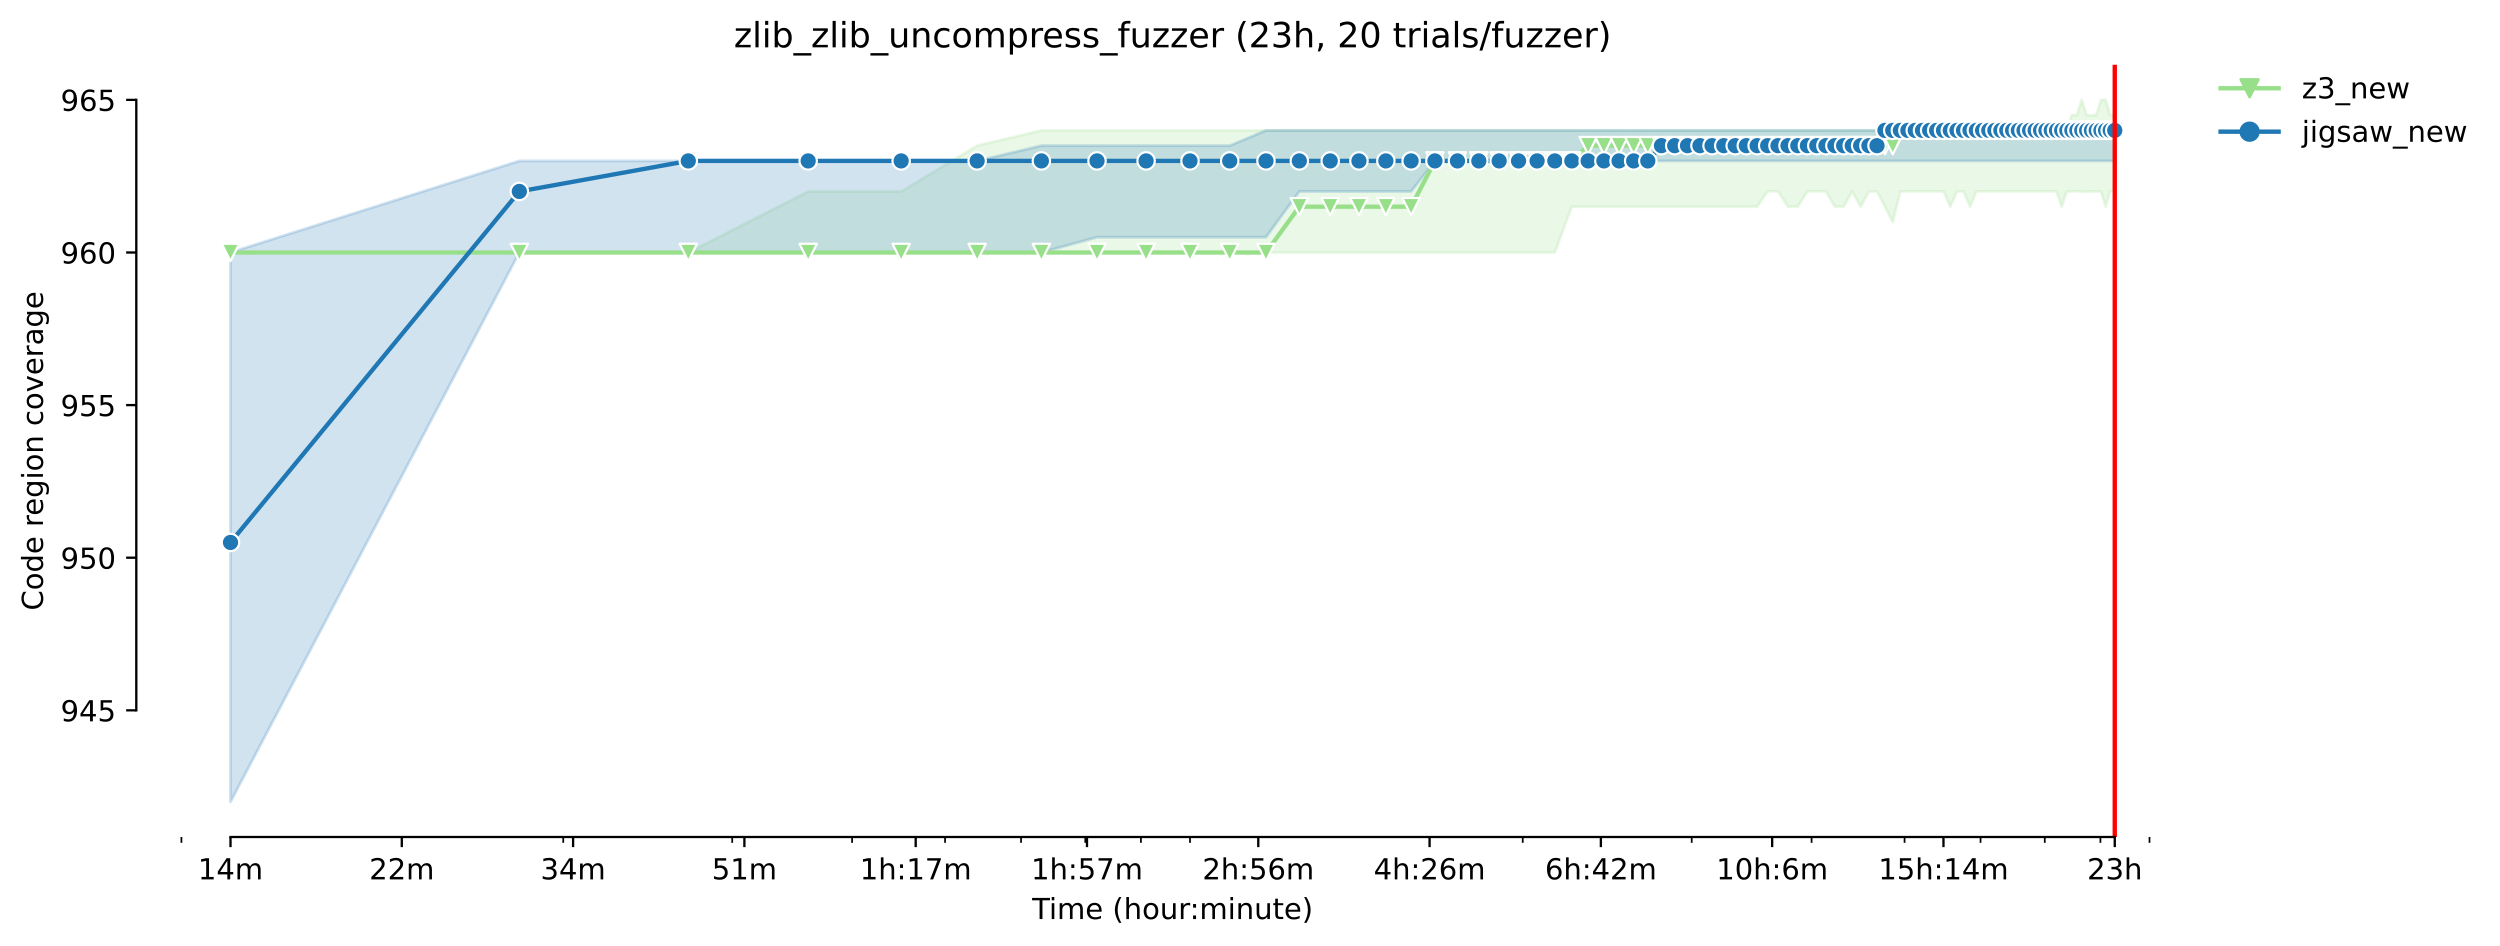<?xml version="1.0" encoding="utf-8" standalone="no"?>
<!DOCTYPE svg PUBLIC "-//W3C//DTD SVG 1.1//EN"
  "http://www.w3.org/Graphics/SVG/1.1/DTD/svg11.dtd">
<!-- Created with matplotlib (https://matplotlib.org/) -->
<svg height="325.986pt" version="1.1" viewBox="0 0 861.495 325.986" width="861.495pt" xmlns="http://www.w3.org/2000/svg" xmlns:xlink="http://www.w3.org/1999/xlink">
 <defs>
  <style type="text/css">*{stroke-linecap:butt;stroke-linejoin:round;}</style>
 </defs>
 <g id="figure_1">
  <g id="patch_1">
   <path d="M 0 325.986 
L 861.495 325.986 
L 861.495 0 
L 0 0 
z
" style="fill:#ffffff;"/>
  </g>
  <g id="axes_1">
   <g id="patch_2">
    <path d="M 46.966 288.43 
L 761.206 288.43 
L 761.206 22.318 
L 46.966 22.318 
z
" style="fill:#ffffff;"/>
   </g>
   <g id="PolyCollection_1">
    <defs>
     <path d="M 79.431 -238.981 
L 79.431 -238.981 
L 178.964 -238.981 
L 237.187 -238.981 
L 278.497 -238.981 
L 310.539 -238.981 
L 336.72 -238.981 
L 358.855 -238.981 
L 378.03 -238.981 
L 394.943 -238.981 
L 410.072 -238.981 
L 423.758 -238.981 
L 436.253 -238.981 
L 447.747 -238.981 
L 458.388 -238.981 
L 468.295 -238.981 
L 477.563 -238.981 
L 486.268 -238.981 
L 494.476 -238.981 
L 502.24 -238.981 
L 509.605 -238.981 
L 516.611 -238.981 
L 523.291 -238.981 
L 529.674 -238.981 
L 535.786 -238.981 
L 541.648 -254.758 
L 547.28 -254.758 
L 552.699 -254.758 
L 557.921 -254.758 
L 562.96 -254.758 
L 567.828 -254.758 
L 572.537 -254.758 
L 577.096 -254.758 
L 581.514 -254.758 
L 585.801 -254.758 
L 589.964 -254.758 
L 594.009 -254.758 
L 597.943 -254.758 
L 601.773 -254.758 
L 605.503 -254.758 
L 609.138 -260.017 
L 612.684 -260.017 
L 616.144 -254.758 
L 619.523 -254.758 
L 622.824 -260.017 
L 626.051 -260.017 
L 629.207 -260.017 
L 632.295 -254.758 
L 635.319 -254.758 
L 638.279 -260.017 
L 641.18 -254.758 
L 644.024 -260.017 
L 646.812 -260.017 
L 649.548 -254.758 
L 652.232 -249.499 
L 654.867 -260.017 
L 657.454 -260.017 
L 659.996 -260.017 
L 662.493 -260.017 
L 664.948 -260.017 
L 667.361 -260.017 
L 669.735 -260.017 
L 672.07 -254.758 
L 674.367 -260.017 
L 676.629 -260.017 
L 678.855 -254.758 
L 681.047 -260.017 
L 683.207 -260.017 
L 685.334 -260.017 
L 687.43 -260.017 
L 689.496 -260.017 
L 691.533 -260.017 
L 693.542 -260.017 
L 695.522 -260.017 
L 697.476 -260.017 
L 699.404 -260.017 
L 701.305 -260.017 
L 703.183 -260.017 
L 705.035 -260.017 
L 706.865 -260.017 
L 708.671 -260.017 
L 710.455 -254.758 
L 712.217 -260.017 
L 713.957 -260.017 
L 715.677 -260.017 
L 717.376 -260.017 
L 719.056 -259.886 
L 720.716 -260.017 
L 722.357 -260.017 
L 723.98 -260.017 
L 725.584 -254.758 
L 727.171 -260.017 
L 728.74 -260.017 
L 728.74 -286.313 
L 728.74 -286.313 
L 727.171 -286.313 
L 725.584 -291.572 
L 723.98 -291.572 
L 722.357 -286.313 
L 720.716 -286.313 
L 719.056 -286.313 
L 717.376 -291.572 
L 715.677 -286.313 
L 713.957 -286.445 
L 712.217 -281.054 
L 710.455 -281.054 
L 708.671 -281.054 
L 706.865 -281.054 
L 705.035 -281.054 
L 703.183 -281.054 
L 701.305 -281.054 
L 699.404 -281.054 
L 697.476 -281.054 
L 695.522 -281.054 
L 693.542 -281.054 
L 691.533 -281.054 
L 689.496 -281.054 
L 687.43 -281.054 
L 685.334 -281.054 
L 683.207 -281.054 
L 681.047 -281.054 
L 678.855 -281.054 
L 676.629 -281.054 
L 674.367 -281.054 
L 672.07 -281.054 
L 669.735 -281.054 
L 667.361 -281.054 
L 664.948 -281.054 
L 662.493 -281.054 
L 659.996 -281.054 
L 657.454 -281.054 
L 654.867 -281.054 
L 652.232 -281.054 
L 649.548 -281.054 
L 646.812 -281.054 
L 644.024 -281.054 
L 641.18 -281.054 
L 638.279 -281.054 
L 635.319 -281.054 
L 632.295 -281.054 
L 629.207 -281.054 
L 626.051 -281.054 
L 622.824 -281.054 
L 619.523 -281.054 
L 616.144 -281.054 
L 612.684 -281.054 
L 609.138 -281.054 
L 605.503 -281.054 
L 601.773 -281.054 
L 597.943 -281.054 
L 594.009 -281.054 
L 589.964 -281.054 
L 585.801 -281.054 
L 581.514 -281.054 
L 577.096 -281.054 
L 572.537 -281.054 
L 567.828 -281.054 
L 562.96 -281.054 
L 557.921 -281.054 
L 552.699 -281.054 
L 547.28 -281.054 
L 541.648 -281.054 
L 535.786 -281.054 
L 529.674 -281.054 
L 523.291 -281.054 
L 516.611 -281.054 
L 509.605 -281.054 
L 502.24 -281.054 
L 494.476 -281.054 
L 486.268 -281.054 
L 477.563 -281.054 
L 468.295 -281.054 
L 458.388 -281.054 
L 447.747 -281.054 
L 436.253 -281.054 
L 423.758 -281.054 
L 410.072 -281.054 
L 394.943 -281.054 
L 378.03 -281.054 
L 358.855 -281.054 
L 336.72 -275.795 
L 310.539 -260.017 
L 278.497 -260.017 
L 237.187 -238.981 
L 178.964 -238.981 
L 79.431 -238.981 
z
" id="m2c3c03be19" style="stroke:#98df8a;stroke-opacity:0.2;"/>
    </defs>
    <g clip-path="url(#p1a627ef9ee)">
     <use style="fill:#98df8a;fill-opacity:0.2;stroke:#98df8a;stroke-opacity:0.2;" x="0" xlink:href="#m2c3c03be19" y="325.986"/>
    </g>
   </g>
   <g id="PolyCollection_2">
    <defs>
     <path d="M 79.431 -238.981 
L 79.431 -49.652 
L 178.964 -238.981 
L 237.187 -238.981 
L 278.497 -238.981 
L 310.539 -238.981 
L 336.72 -238.981 
L 358.855 -238.981 
L 378.03 -244.24 
L 394.943 -244.24 
L 410.072 -244.24 
L 423.758 -244.24 
L 436.253 -244.24 
L 447.747 -260.017 
L 458.388 -260.017 
L 468.295 -260.017 
L 477.563 -260.017 
L 486.268 -260.017 
L 494.476 -270.536 
L 502.24 -270.536 
L 509.605 -270.536 
L 516.611 -270.536 
L 523.291 -270.536 
L 529.674 -270.536 
L 535.786 -270.536 
L 541.648 -270.536 
L 547.28 -270.536 
L 552.699 -270.536 
L 557.921 -270.536 
L 562.96 -270.536 
L 567.828 -270.536 
L 572.537 -270.536 
L 577.096 -270.536 
L 581.514 -270.536 
L 585.801 -270.536 
L 589.964 -270.536 
L 594.009 -270.536 
L 597.943 -270.536 
L 601.773 -270.536 
L 605.503 -270.536 
L 609.138 -270.536 
L 612.684 -270.536 
L 616.144 -270.536 
L 619.523 -270.536 
L 622.824 -270.536 
L 626.051 -270.536 
L 629.207 -270.536 
L 632.295 -270.536 
L 635.319 -270.536 
L 638.279 -270.536 
L 641.18 -270.536 
L 644.024 -270.536 
L 646.812 -270.536 
L 649.548 -270.536 
L 652.232 -270.536 
L 654.867 -270.536 
L 657.454 -270.536 
L 659.996 -270.536 
L 662.493 -270.536 
L 664.948 -270.536 
L 667.361 -270.536 
L 669.735 -270.536 
L 672.07 -270.536 
L 674.367 -270.536 
L 676.629 -270.536 
L 678.855 -270.536 
L 681.047 -270.536 
L 683.207 -270.536 
L 685.334 -270.536 
L 687.43 -270.536 
L 689.496 -270.536 
L 691.533 -270.536 
L 693.542 -270.536 
L 695.522 -270.536 
L 697.476 -270.536 
L 699.404 -270.536 
L 701.305 -270.536 
L 703.183 -270.536 
L 705.035 -270.536 
L 706.865 -270.536 
L 708.671 -270.536 
L 710.455 -270.536 
L 712.217 -270.536 
L 713.957 -270.536 
L 715.677 -270.536 
L 717.376 -270.536 
L 719.056 -270.536 
L 720.716 -270.536 
L 722.357 -270.536 
L 723.98 -270.536 
L 725.584 -270.536 
L 727.171 -270.536 
L 728.74 -270.536 
L 728.74 -281.054 
L 728.74 -281.054 
L 727.171 -281.054 
L 725.584 -281.054 
L 723.98 -281.054 
L 722.357 -281.054 
L 720.716 -281.054 
L 719.056 -281.054 
L 717.376 -281.054 
L 715.677 -281.054 
L 713.957 -281.054 
L 712.217 -281.054 
L 710.455 -281.054 
L 708.671 -281.054 
L 706.865 -281.054 
L 705.035 -281.054 
L 703.183 -281.054 
L 701.305 -281.054 
L 699.404 -281.054 
L 697.476 -281.054 
L 695.522 -281.054 
L 693.542 -281.054 
L 691.533 -281.054 
L 689.496 -281.054 
L 687.43 -281.054 
L 685.334 -281.054 
L 683.207 -281.054 
L 681.047 -281.054 
L 678.855 -281.054 
L 676.629 -281.054 
L 674.367 -281.054 
L 672.07 -281.054 
L 669.735 -281.054 
L 667.361 -281.054 
L 664.948 -281.054 
L 662.493 -281.054 
L 659.996 -281.054 
L 657.454 -281.054 
L 654.867 -281.054 
L 652.232 -281.054 
L 649.548 -281.054 
L 646.812 -281.054 
L 644.024 -281.054 
L 641.18 -281.054 
L 638.279 -281.054 
L 635.319 -281.054 
L 632.295 -281.054 
L 629.207 -281.054 
L 626.051 -281.054 
L 622.824 -281.054 
L 619.523 -281.054 
L 616.144 -281.054 
L 612.684 -281.054 
L 609.138 -281.054 
L 605.503 -281.054 
L 601.773 -281.054 
L 597.943 -281.054 
L 594.009 -281.054 
L 589.964 -281.054 
L 585.801 -281.054 
L 581.514 -281.054 
L 577.096 -281.054 
L 572.537 -281.054 
L 567.828 -281.054 
L 562.96 -281.054 
L 557.921 -281.054 
L 552.699 -281.054 
L 547.28 -281.054 
L 541.648 -281.054 
L 535.786 -281.054 
L 529.674 -281.054 
L 523.291 -281.054 
L 516.611 -281.054 
L 509.605 -281.054 
L 502.24 -281.054 
L 494.476 -281.054 
L 486.268 -281.054 
L 477.563 -281.054 
L 468.295 -281.054 
L 458.388 -281.054 
L 447.747 -281.054 
L 436.253 -281.054 
L 423.758 -275.795 
L 410.072 -275.795 
L 394.943 -275.795 
L 378.03 -275.795 
L 358.855 -275.795 
L 336.72 -270.536 
L 310.539 -270.536 
L 278.497 -270.536 
L 237.187 -270.536 
L 178.964 -270.536 
L 79.431 -238.981 
z
" id="m1eccc614f7" style="stroke:#1f77b4;stroke-opacity:0.2;"/>
    </defs>
    <g clip-path="url(#p1a627ef9ee)">
     <use style="fill:#1f77b4;fill-opacity:0.2;stroke:#1f77b4;stroke-opacity:0.2;" x="0" xlink:href="#m1eccc614f7" y="325.986"/>
    </g>
   </g>
   <g id="matplotlib.axis_1">
    <g id="xtick_1">
     <g id="line2d_1">
      <defs>
       <path d="M 0 0 
L 0 3.5 
" id="m6168ddad19" style="stroke:#000000;stroke-width:0.8;"/>
      </defs>
      <g>
       <use style="stroke:#000000;stroke-width:0.8;" x="79.431" xlink:href="#m6168ddad19" y="288.43"/>
      </g>
     </g>
     <g id="text_1">
      <!-- 14m -->
      <g transform="translate(68.198 303.029)scale(0.1 -0.1)">
       <defs>
        <path d="M 12.406 8.297 
L 28.516 8.297 
L 28.516 63.922 
L 10.984 60.406 
L 10.984 69.391 
L 28.422 72.906 
L 38.281 72.906 
L 38.281 8.297 
L 54.391 8.297 
L 54.391 0 
L 12.406 0 
z
" id="DejaVuSans-49"/>
        <path d="M 37.797 64.312 
L 12.891 25.391 
L 37.797 25.391 
z
M 35.203 72.906 
L 47.609 72.906 
L 47.609 25.391 
L 58.016 25.391 
L 58.016 17.188 
L 47.609 17.188 
L 47.609 0 
L 37.797 0 
L 37.797 17.188 
L 4.891 17.188 
L 4.891 26.703 
z
" id="DejaVuSans-52"/>
        <path d="M 52 44.188 
Q 55.375 50.25 60.062 53.125 
Q 64.75 56 71.094 56 
Q 79.641 56 84.281 50.016 
Q 88.922 44.047 88.922 33.016 
L 88.922 0 
L 79.891 0 
L 79.891 32.719 
Q 79.891 40.578 77.094 44.375 
Q 74.312 48.188 68.609 48.188 
Q 61.625 48.188 57.562 43.547 
Q 53.516 38.922 53.516 30.906 
L 53.516 0 
L 44.484 0 
L 44.484 32.719 
Q 44.484 40.625 41.703 44.406 
Q 38.922 48.188 33.109 48.188 
Q 26.219 48.188 22.156 43.531 
Q 18.109 38.875 18.109 30.906 
L 18.109 0 
L 9.078 0 
L 9.078 54.688 
L 18.109 54.688 
L 18.109 46.188 
Q 21.188 51.219 25.484 53.609 
Q 29.781 56 35.688 56 
Q 41.656 56 45.828 52.969 
Q 50 49.953 52 44.188 
z
" id="DejaVuSans-109"/>
       </defs>
       <use xlink:href="#DejaVuSans-49"/>
       <use x="63.623" xlink:href="#DejaVuSans-52"/>
       <use x="127.246" xlink:href="#DejaVuSans-109"/>
      </g>
     </g>
    </g>
    <g id="xtick_2">
     <g id="line2d_2">
      <g>
       <use style="stroke:#000000;stroke-width:0.8;" x="138.459" xlink:href="#m6168ddad19" y="288.43"/>
      </g>
     </g>
     <g id="text_2">
      <!-- 22m -->
      <g transform="translate(127.227 303.029)scale(0.1 -0.1)">
       <defs>
        <path d="M 19.188 8.297 
L 53.609 8.297 
L 53.609 0 
L 7.328 0 
L 7.328 8.297 
Q 12.938 14.109 22.625 23.891 
Q 32.328 33.688 34.812 36.531 
Q 39.547 41.844 41.422 45.531 
Q 43.312 49.219 43.312 52.781 
Q 43.312 58.594 39.234 62.25 
Q 35.156 65.922 28.609 65.922 
Q 23.969 65.922 18.812 64.312 
Q 13.672 62.703 7.812 59.422 
L 7.812 69.391 
Q 13.766 71.781 18.938 73 
Q 24.125 74.219 28.422 74.219 
Q 39.75 74.219 46.484 68.547 
Q 53.219 62.891 53.219 53.422 
Q 53.219 48.922 51.531 44.891 
Q 49.859 40.875 45.406 35.406 
Q 44.188 33.984 37.641 27.219 
Q 31.109 20.453 19.188 8.297 
z
" id="DejaVuSans-50"/>
       </defs>
       <use xlink:href="#DejaVuSans-50"/>
       <use x="63.623" xlink:href="#DejaVuSans-50"/>
       <use x="127.246" xlink:href="#DejaVuSans-109"/>
      </g>
     </g>
    </g>
    <g id="xtick_3">
     <g id="line2d_3">
      <g>
       <use style="stroke:#000000;stroke-width:0.8;" x="197.488" xlink:href="#m6168ddad19" y="288.43"/>
      </g>
     </g>
     <g id="text_3">
      <!-- 34m -->
      <g transform="translate(186.255 303.029)scale(0.1 -0.1)">
       <defs>
        <path d="M 40.578 39.312 
Q 47.656 37.797 51.625 33 
Q 55.609 28.219 55.609 21.188 
Q 55.609 10.406 48.188 4.484 
Q 40.766 -1.422 27.094 -1.422 
Q 22.516 -1.422 17.656 -0.516 
Q 12.797 0.391 7.625 2.203 
L 7.625 11.719 
Q 11.719 9.328 16.594 8.109 
Q 21.484 6.891 26.812 6.891 
Q 36.078 6.891 40.938 10.547 
Q 45.797 14.203 45.797 21.188 
Q 45.797 27.641 41.281 31.266 
Q 36.766 34.906 28.719 34.906 
L 20.219 34.906 
L 20.219 43.016 
L 29.109 43.016 
Q 36.375 43.016 40.234 45.922 
Q 44.094 48.828 44.094 54.297 
Q 44.094 59.906 40.109 62.906 
Q 36.141 65.922 28.719 65.922 
Q 24.656 65.922 20.016 65.031 
Q 15.375 64.156 9.812 62.312 
L 9.812 71.094 
Q 15.438 72.656 20.344 73.438 
Q 25.25 74.219 29.594 74.219 
Q 40.828 74.219 47.359 69.109 
Q 53.906 64.016 53.906 55.328 
Q 53.906 49.266 50.438 45.094 
Q 46.969 40.922 40.578 39.312 
z
" id="DejaVuSans-51"/>
       </defs>
       <use xlink:href="#DejaVuSans-51"/>
       <use x="63.623" xlink:href="#DejaVuSans-52"/>
       <use x="127.246" xlink:href="#DejaVuSans-109"/>
      </g>
     </g>
    </g>
    <g id="xtick_4">
     <g id="line2d_4">
      <g>
       <use style="stroke:#000000;stroke-width:0.8;" x="256.516" xlink:href="#m6168ddad19" y="288.43"/>
      </g>
     </g>
     <g id="text_4">
      <!-- 51m -->
      <g transform="translate(245.283 303.029)scale(0.1 -0.1)">
       <defs>
        <path d="M 10.797 72.906 
L 49.516 72.906 
L 49.516 64.594 
L 19.828 64.594 
L 19.828 46.734 
Q 21.969 47.469 24.109 47.828 
Q 26.266 48.188 28.422 48.188 
Q 40.625 48.188 47.75 41.5 
Q 54.891 34.812 54.891 23.391 
Q 54.891 11.625 47.562 5.094 
Q 40.234 -1.422 26.906 -1.422 
Q 22.312 -1.422 17.547 -0.641 
Q 12.797 0.141 7.719 1.703 
L 7.719 11.625 
Q 12.109 9.234 16.797 8.062 
Q 21.484 6.891 26.703 6.891 
Q 35.156 6.891 40.078 11.328 
Q 45.016 15.766 45.016 23.391 
Q 45.016 31 40.078 35.438 
Q 35.156 39.891 26.703 39.891 
Q 22.75 39.891 18.812 39.016 
Q 14.891 38.141 10.797 36.281 
z
" id="DejaVuSans-53"/>
       </defs>
       <use xlink:href="#DejaVuSans-53"/>
       <use x="63.623" xlink:href="#DejaVuSans-49"/>
       <use x="127.246" xlink:href="#DejaVuSans-109"/>
      </g>
     </g>
    </g>
    <g id="xtick_5">
     <g id="line2d_5">
      <g>
       <use style="stroke:#000000;stroke-width:0.8;" x="315.544" xlink:href="#m6168ddad19" y="288.43"/>
      </g>
     </g>
     <g id="text_5">
      <!-- 1h:17m -->
      <g transform="translate(296.277 303.029)scale(0.1 -0.1)">
       <defs>
        <path d="M 54.891 33.016 
L 54.891 0 
L 45.906 0 
L 45.906 32.719 
Q 45.906 40.484 42.875 44.328 
Q 39.844 48.188 33.797 48.188 
Q 26.516 48.188 22.312 43.547 
Q 18.109 38.922 18.109 30.906 
L 18.109 0 
L 9.078 0 
L 9.078 75.984 
L 18.109 75.984 
L 18.109 46.188 
Q 21.344 51.125 25.703 53.562 
Q 30.078 56 35.797 56 
Q 45.219 56 50.047 50.172 
Q 54.891 44.344 54.891 33.016 
z
" id="DejaVuSans-104"/>
        <path d="M 11.719 12.406 
L 22.016 12.406 
L 22.016 0 
L 11.719 0 
z
M 11.719 51.703 
L 22.016 51.703 
L 22.016 39.312 
L 11.719 39.312 
z
" id="DejaVuSans-58"/>
        <path d="M 8.203 72.906 
L 55.078 72.906 
L 55.078 68.703 
L 28.609 0 
L 18.312 0 
L 43.219 64.594 
L 8.203 64.594 
z
" id="DejaVuSans-55"/>
       </defs>
       <use xlink:href="#DejaVuSans-49"/>
       <use x="63.623" xlink:href="#DejaVuSans-104"/>
       <use x="127.002" xlink:href="#DejaVuSans-58"/>
       <use x="160.693" xlink:href="#DejaVuSans-49"/>
       <use x="224.316" xlink:href="#DejaVuSans-55"/>
       <use x="287.939" xlink:href="#DejaVuSans-109"/>
      </g>
     </g>
    </g>
    <g id="xtick_6">
     <g id="line2d_6">
      <g>
       <use style="stroke:#000000;stroke-width:0.8;" x="374.572" xlink:href="#m6168ddad19" y="288.43"/>
      </g>
     </g>
     <g id="text_6">
      <!-- 1h:57m -->
      <g transform="translate(355.305 303.029)scale(0.1 -0.1)">
       <use xlink:href="#DejaVuSans-49"/>
       <use x="63.623" xlink:href="#DejaVuSans-104"/>
       <use x="127.002" xlink:href="#DejaVuSans-58"/>
       <use x="160.693" xlink:href="#DejaVuSans-53"/>
       <use x="224.316" xlink:href="#DejaVuSans-55"/>
       <use x="287.939" xlink:href="#DejaVuSans-109"/>
      </g>
     </g>
    </g>
    <g id="xtick_7">
     <g id="line2d_7">
      <g>
       <use style="stroke:#000000;stroke-width:0.8;" x="433.601" xlink:href="#m6168ddad19" y="288.43"/>
      </g>
     </g>
     <g id="text_7">
      <!-- 2h:56m -->
      <g transform="translate(414.333 303.029)scale(0.1 -0.1)">
       <defs>
        <path d="M 33.016 40.375 
Q 26.375 40.375 22.484 35.828 
Q 18.609 31.297 18.609 23.391 
Q 18.609 15.531 22.484 10.953 
Q 26.375 6.391 33.016 6.391 
Q 39.656 6.391 43.531 10.953 
Q 47.406 15.531 47.406 23.391 
Q 47.406 31.297 43.531 35.828 
Q 39.656 40.375 33.016 40.375 
z
M 52.594 71.297 
L 52.594 62.312 
Q 48.875 64.062 45.094 64.984 
Q 41.312 65.922 37.594 65.922 
Q 27.828 65.922 22.672 59.328 
Q 17.531 52.734 16.797 39.406 
Q 19.672 43.656 24.016 45.922 
Q 28.375 48.188 33.594 48.188 
Q 44.578 48.188 50.953 41.516 
Q 57.328 34.859 57.328 23.391 
Q 57.328 12.156 50.688 5.359 
Q 44.047 -1.422 33.016 -1.422 
Q 20.359 -1.422 13.672 8.266 
Q 6.984 17.969 6.984 36.375 
Q 6.984 53.656 15.188 63.938 
Q 23.391 74.219 37.203 74.219 
Q 40.922 74.219 44.703 73.484 
Q 48.484 72.75 52.594 71.297 
z
" id="DejaVuSans-54"/>
       </defs>
       <use xlink:href="#DejaVuSans-50"/>
       <use x="63.623" xlink:href="#DejaVuSans-104"/>
       <use x="127.002" xlink:href="#DejaVuSans-58"/>
       <use x="160.693" xlink:href="#DejaVuSans-53"/>
       <use x="224.316" xlink:href="#DejaVuSans-54"/>
       <use x="287.939" xlink:href="#DejaVuSans-109"/>
      </g>
     </g>
    </g>
    <g id="xtick_8">
     <g id="line2d_8">
      <g>
       <use style="stroke:#000000;stroke-width:0.8;" x="492.629" xlink:href="#m6168ddad19" y="288.43"/>
      </g>
     </g>
     <g id="text_8">
      <!-- 4h:26m -->
      <g transform="translate(473.362 303.029)scale(0.1 -0.1)">
       <use xlink:href="#DejaVuSans-52"/>
       <use x="63.623" xlink:href="#DejaVuSans-104"/>
       <use x="127.002" xlink:href="#DejaVuSans-58"/>
       <use x="160.693" xlink:href="#DejaVuSans-50"/>
       <use x="224.316" xlink:href="#DejaVuSans-54"/>
       <use x="287.939" xlink:href="#DejaVuSans-109"/>
      </g>
     </g>
    </g>
    <g id="xtick_9">
     <g id="line2d_9">
      <g>
       <use style="stroke:#000000;stroke-width:0.8;" x="551.657" xlink:href="#m6168ddad19" y="288.43"/>
      </g>
     </g>
     <g id="text_9">
      <!-- 6h:42m -->
      <g transform="translate(532.39 303.029)scale(0.1 -0.1)">
       <use xlink:href="#DejaVuSans-54"/>
       <use x="63.623" xlink:href="#DejaVuSans-104"/>
       <use x="127.002" xlink:href="#DejaVuSans-58"/>
       <use x="160.693" xlink:href="#DejaVuSans-52"/>
       <use x="224.316" xlink:href="#DejaVuSans-50"/>
       <use x="287.939" xlink:href="#DejaVuSans-109"/>
      </g>
     </g>
    </g>
    <g id="xtick_10">
     <g id="line2d_10">
      <g>
       <use style="stroke:#000000;stroke-width:0.8;" x="610.685" xlink:href="#m6168ddad19" y="288.43"/>
      </g>
     </g>
     <g id="text_10">
      <!-- 10h:6m -->
      <g transform="translate(591.418 303.029)scale(0.1 -0.1)">
       <defs>
        <path d="M 31.781 66.406 
Q 24.172 66.406 20.328 58.906 
Q 16.5 51.422 16.5 36.375 
Q 16.5 21.391 20.328 13.891 
Q 24.172 6.391 31.781 6.391 
Q 39.453 6.391 43.281 13.891 
Q 47.125 21.391 47.125 36.375 
Q 47.125 51.422 43.281 58.906 
Q 39.453 66.406 31.781 66.406 
z
M 31.781 74.219 
Q 44.047 74.219 50.516 64.516 
Q 56.984 54.828 56.984 36.375 
Q 56.984 17.969 50.516 8.266 
Q 44.047 -1.422 31.781 -1.422 
Q 19.531 -1.422 13.062 8.266 
Q 6.594 17.969 6.594 36.375 
Q 6.594 54.828 13.062 64.516 
Q 19.531 74.219 31.781 74.219 
z
" id="DejaVuSans-48"/>
       </defs>
       <use xlink:href="#DejaVuSans-49"/>
       <use x="63.623" xlink:href="#DejaVuSans-48"/>
       <use x="127.246" xlink:href="#DejaVuSans-104"/>
       <use x="190.625" xlink:href="#DejaVuSans-58"/>
       <use x="224.316" xlink:href="#DejaVuSans-54"/>
       <use x="287.939" xlink:href="#DejaVuSans-109"/>
      </g>
     </g>
    </g>
    <g id="xtick_11">
     <g id="line2d_11">
      <g>
       <use style="stroke:#000000;stroke-width:0.8;" x="669.714" xlink:href="#m6168ddad19" y="288.43"/>
      </g>
     </g>
     <g id="text_11">
      <!-- 15h:14m -->
      <g transform="translate(647.265 303.029)scale(0.1 -0.1)">
       <use xlink:href="#DejaVuSans-49"/>
       <use x="63.623" xlink:href="#DejaVuSans-53"/>
       <use x="127.246" xlink:href="#DejaVuSans-104"/>
       <use x="190.625" xlink:href="#DejaVuSans-58"/>
       <use x="224.316" xlink:href="#DejaVuSans-49"/>
       <use x="287.939" xlink:href="#DejaVuSans-52"/>
       <use x="351.562" xlink:href="#DejaVuSans-109"/>
      </g>
     </g>
    </g>
    <g id="xtick_12">
     <g id="line2d_12">
      <g>
       <use style="stroke:#000000;stroke-width:0.8;" x="728.742" xlink:href="#m6168ddad19" y="288.43"/>
      </g>
     </g>
     <g id="text_12">
      <!-- 23h -->
      <g transform="translate(719.211 303.029)scale(0.1 -0.1)">
       <use xlink:href="#DejaVuSans-50"/>
       <use x="63.623" xlink:href="#DejaVuSans-51"/>
       <use x="127.246" xlink:href="#DejaVuSans-104"/>
      </g>
     </g>
    </g>
    <g id="xtick_13">
     <g id="line2d_13">
      <defs>
       <path d="M 0 0 
L 0 2 
" id="m4156679440" style="stroke:#000000;stroke-width:0.6;"/>
      </defs>
      <g>
       <use style="stroke:#000000;stroke-width:0.6;" x="62.518" xlink:href="#m4156679440" y="288.43"/>
      </g>
     </g>
    </g>
    <g id="xtick_14">
     <g id="line2d_14">
      <g>
       <use style="stroke:#000000;stroke-width:0.6;" x="194.093" xlink:href="#m4156679440" y="288.43"/>
      </g>
     </g>
    </g>
    <g id="xtick_15">
     <g id="line2d_15">
      <g>
       <use style="stroke:#000000;stroke-width:0.6;" x="252.316" xlink:href="#m4156679440" y="288.43"/>
      </g>
     </g>
    </g>
    <g id="xtick_16">
     <g id="line2d_16">
      <g>
       <use style="stroke:#000000;stroke-width:0.6;" x="293.626" xlink:href="#m4156679440" y="288.43"/>
      </g>
     </g>
    </g>
    <g id="xtick_17">
     <g id="line2d_17">
      <g>
       <use style="stroke:#000000;stroke-width:0.6;" x="325.669" xlink:href="#m4156679440" y="288.43"/>
      </g>
     </g>
    </g>
    <g id="xtick_18">
     <g id="line2d_18">
      <g>
       <use style="stroke:#000000;stroke-width:0.6;" x="351.849" xlink:href="#m4156679440" y="288.43"/>
      </g>
     </g>
    </g>
    <g id="xtick_19">
     <g id="line2d_19">
      <g>
       <use style="stroke:#000000;stroke-width:0.6;" x="373.985" xlink:href="#m4156679440" y="288.43"/>
      </g>
     </g>
    </g>
    <g id="xtick_20">
     <g id="line2d_20">
      <g>
       <use style="stroke:#000000;stroke-width:0.6;" x="393.159" xlink:href="#m4156679440" y="288.43"/>
      </g>
     </g>
    </g>
    <g id="xtick_21">
     <g id="line2d_21">
      <g>
       <use style="stroke:#000000;stroke-width:0.6;" x="410.072" xlink:href="#m4156679440" y="288.43"/>
      </g>
     </g>
    </g>
    <g id="xtick_22">
     <g id="line2d_22">
      <g>
       <use style="stroke:#000000;stroke-width:0.6;" x="524.734" xlink:href="#m4156679440" y="288.43"/>
      </g>
     </g>
    </g>
    <g id="xtick_23">
     <g id="line2d_23">
      <g>
       <use style="stroke:#000000;stroke-width:0.6;" x="582.957" xlink:href="#m4156679440" y="288.43"/>
      </g>
     </g>
    </g>
    <g id="xtick_24">
     <g id="line2d_24">
      <g>
       <use style="stroke:#000000;stroke-width:0.6;" x="624.267" xlink:href="#m4156679440" y="288.43"/>
      </g>
     </g>
    </g>
    <g id="xtick_25">
     <g id="line2d_25">
      <g>
       <use style="stroke:#000000;stroke-width:0.6;" x="656.31" xlink:href="#m4156679440" y="288.43"/>
      </g>
     </g>
    </g>
    <g id="xtick_26">
     <g id="line2d_26">
      <g>
       <use style="stroke:#000000;stroke-width:0.6;" x="682.49" xlink:href="#m4156679440" y="288.43"/>
      </g>
     </g>
    </g>
    <g id="xtick_27">
     <g id="line2d_27">
      <g>
       <use style="stroke:#000000;stroke-width:0.6;" x="704.626" xlink:href="#m4156679440" y="288.43"/>
      </g>
     </g>
    </g>
    <g id="xtick_28">
     <g id="line2d_28">
      <g>
       <use style="stroke:#000000;stroke-width:0.6;" x="723.8" xlink:href="#m4156679440" y="288.43"/>
      </g>
     </g>
    </g>
    <g id="xtick_29">
     <g id="line2d_29">
      <g>
       <use style="stroke:#000000;stroke-width:0.6;" x="740.713" xlink:href="#m4156679440" y="288.43"/>
      </g>
     </g>
    </g>
    <g id="text_13">
     <!-- Time (hour:minute) -->
     <g transform="translate(355.679 316.707)scale(0.1 -0.1)">
      <defs>
       <path d="M -0.297 72.906 
L 61.375 72.906 
L 61.375 64.594 
L 35.5 64.594 
L 35.5 0 
L 25.594 0 
L 25.594 64.594 
L -0.297 64.594 
z
" id="DejaVuSans-84"/>
       <path d="M 9.422 54.688 
L 18.406 54.688 
L 18.406 0 
L 9.422 0 
z
M 9.422 75.984 
L 18.406 75.984 
L 18.406 64.594 
L 9.422 64.594 
z
" id="DejaVuSans-105"/>
       <path d="M 56.203 29.594 
L 56.203 25.203 
L 14.891 25.203 
Q 15.484 15.922 20.484 11.062 
Q 25.484 6.203 34.422 6.203 
Q 39.594 6.203 44.453 7.469 
Q 49.312 8.734 54.109 11.281 
L 54.109 2.781 
Q 49.266 0.734 44.188 -0.344 
Q 39.109 -1.422 33.891 -1.422 
Q 20.797 -1.422 13.156 6.188 
Q 5.516 13.812 5.516 26.812 
Q 5.516 40.234 12.766 48.109 
Q 20.016 56 32.328 56 
Q 43.359 56 49.781 48.891 
Q 56.203 41.797 56.203 29.594 
z
M 47.219 32.234 
Q 47.125 39.594 43.094 43.984 
Q 39.062 48.391 32.422 48.391 
Q 24.906 48.391 20.391 44.141 
Q 15.875 39.891 15.188 32.172 
z
" id="DejaVuSans-101"/>
       <path id="DejaVuSans-32"/>
       <path d="M 31 75.875 
Q 24.469 64.656 21.281 53.656 
Q 18.109 42.672 18.109 31.391 
Q 18.109 20.125 21.312 9.062 
Q 24.516 -2 31 -13.188 
L 23.188 -13.188 
Q 15.875 -1.703 12.234 9.375 
Q 8.594 20.453 8.594 31.391 
Q 8.594 42.281 12.203 53.312 
Q 15.828 64.359 23.188 75.875 
z
" id="DejaVuSans-40"/>
       <path d="M 30.609 48.391 
Q 23.391 48.391 19.188 42.75 
Q 14.984 37.109 14.984 27.297 
Q 14.984 17.484 19.156 11.844 
Q 23.344 6.203 30.609 6.203 
Q 37.797 6.203 41.984 11.859 
Q 46.188 17.531 46.188 27.297 
Q 46.188 37.016 41.984 42.703 
Q 37.797 48.391 30.609 48.391 
z
M 30.609 56 
Q 42.328 56 49.016 48.375 
Q 55.719 40.766 55.719 27.297 
Q 55.719 13.875 49.016 6.219 
Q 42.328 -1.422 30.609 -1.422 
Q 18.844 -1.422 12.172 6.219 
Q 5.516 13.875 5.516 27.297 
Q 5.516 40.766 12.172 48.375 
Q 18.844 56 30.609 56 
z
" id="DejaVuSans-111"/>
       <path d="M 8.5 21.578 
L 8.5 54.688 
L 17.484 54.688 
L 17.484 21.922 
Q 17.484 14.156 20.5 10.266 
Q 23.531 6.391 29.594 6.391 
Q 36.859 6.391 41.078 11.031 
Q 45.312 15.672 45.312 23.688 
L 45.312 54.688 
L 54.297 54.688 
L 54.297 0 
L 45.312 0 
L 45.312 8.406 
Q 42.047 3.422 37.719 1 
Q 33.406 -1.422 27.688 -1.422 
Q 18.266 -1.422 13.375 4.438 
Q 8.5 10.297 8.5 21.578 
z
M 31.109 56 
z
" id="DejaVuSans-117"/>
       <path d="M 41.109 46.297 
Q 39.594 47.172 37.812 47.578 
Q 36.031 48 33.891 48 
Q 26.266 48 22.188 43.047 
Q 18.109 38.094 18.109 28.812 
L 18.109 0 
L 9.078 0 
L 9.078 54.688 
L 18.109 54.688 
L 18.109 46.188 
Q 20.953 51.172 25.484 53.578 
Q 30.031 56 36.531 56 
Q 37.453 56 38.578 55.875 
Q 39.703 55.766 41.062 55.516 
z
" id="DejaVuSans-114"/>
       <path d="M 54.891 33.016 
L 54.891 0 
L 45.906 0 
L 45.906 32.719 
Q 45.906 40.484 42.875 44.328 
Q 39.844 48.188 33.797 48.188 
Q 26.516 48.188 22.312 43.547 
Q 18.109 38.922 18.109 30.906 
L 18.109 0 
L 9.078 0 
L 9.078 54.688 
L 18.109 54.688 
L 18.109 46.188 
Q 21.344 51.125 25.703 53.562 
Q 30.078 56 35.797 56 
Q 45.219 56 50.047 50.172 
Q 54.891 44.344 54.891 33.016 
z
" id="DejaVuSans-110"/>
       <path d="M 18.312 70.219 
L 18.312 54.688 
L 36.812 54.688 
L 36.812 47.703 
L 18.312 47.703 
L 18.312 18.016 
Q 18.312 11.328 20.141 9.422 
Q 21.969 7.516 27.594 7.516 
L 36.812 7.516 
L 36.812 0 
L 27.594 0 
Q 17.188 0 13.234 3.875 
Q 9.281 7.766 9.281 18.016 
L 9.281 47.703 
L 2.688 47.703 
L 2.688 54.688 
L 9.281 54.688 
L 9.281 70.219 
z
" id="DejaVuSans-116"/>
       <path d="M 8.016 75.875 
L 15.828 75.875 
Q 23.141 64.359 26.781 53.312 
Q 30.422 42.281 30.422 31.391 
Q 30.422 20.453 26.781 9.375 
Q 23.141 -1.703 15.828 -13.188 
L 8.016 -13.188 
Q 14.5 -2 17.703 9.062 
Q 20.906 20.125 20.906 31.391 
Q 20.906 42.672 17.703 53.656 
Q 14.5 64.656 8.016 75.875 
z
" id="DejaVuSans-41"/>
      </defs>
      <use xlink:href="#DejaVuSans-84"/>
      <use x="57.959" xlink:href="#DejaVuSans-105"/>
      <use x="85.742" xlink:href="#DejaVuSans-109"/>
      <use x="183.154" xlink:href="#DejaVuSans-101"/>
      <use x="244.678" xlink:href="#DejaVuSans-32"/>
      <use x="276.465" xlink:href="#DejaVuSans-40"/>
      <use x="315.479" xlink:href="#DejaVuSans-104"/>
      <use x="378.857" xlink:href="#DejaVuSans-111"/>
      <use x="440.039" xlink:href="#DejaVuSans-117"/>
      <use x="503.418" xlink:href="#DejaVuSans-114"/>
      <use x="542.781" xlink:href="#DejaVuSans-58"/>
      <use x="576.473" xlink:href="#DejaVuSans-109"/>
      <use x="673.885" xlink:href="#DejaVuSans-105"/>
      <use x="701.668" xlink:href="#DejaVuSans-110"/>
      <use x="765.047" xlink:href="#DejaVuSans-117"/>
      <use x="828.426" xlink:href="#DejaVuSans-116"/>
      <use x="867.635" xlink:href="#DejaVuSans-101"/>
      <use x="929.158" xlink:href="#DejaVuSans-41"/>
     </g>
    </g>
   </g>
   <g id="matplotlib.axis_2">
    <g id="ytick_1">
     <g id="line2d_30">
      <defs>
       <path d="M 0 0 
L -3.5 0 
" id="mac02860cb1" style="stroke:#000000;stroke-width:0.8;"/>
      </defs>
      <g>
       <use style="stroke:#000000;stroke-width:0.8;" x="46.966" xlink:href="#mac02860cb1" y="244.779"/>
      </g>
     </g>
     <g id="text_14">
      <!-- 945 -->
      <g transform="translate(20.878 248.579)scale(0.1 -0.1)">
       <defs>
        <path d="M 10.984 1.516 
L 10.984 10.5 
Q 14.703 8.734 18.5 7.812 
Q 22.312 6.891 25.984 6.891 
Q 35.75 6.891 40.891 13.453 
Q 46.047 20.016 46.781 33.406 
Q 43.953 29.203 39.594 26.953 
Q 35.25 24.703 29.984 24.703 
Q 19.047 24.703 12.672 31.312 
Q 6.297 37.938 6.297 49.422 
Q 6.297 60.641 12.938 67.422 
Q 19.578 74.219 30.609 74.219 
Q 43.266 74.219 49.922 64.516 
Q 56.594 54.828 56.594 36.375 
Q 56.594 19.141 48.406 8.859 
Q 40.234 -1.422 26.422 -1.422 
Q 22.703 -1.422 18.891 -0.688 
Q 15.094 0.047 10.984 1.516 
z
M 30.609 32.422 
Q 37.25 32.422 41.125 36.953 
Q 45.016 41.5 45.016 49.422 
Q 45.016 57.281 41.125 61.844 
Q 37.25 66.406 30.609 66.406 
Q 23.969 66.406 20.094 61.844 
Q 16.219 57.281 16.219 49.422 
Q 16.219 41.5 20.094 36.953 
Q 23.969 32.422 30.609 32.422 
z
" id="DejaVuSans-57"/>
       </defs>
       <use xlink:href="#DejaVuSans-57"/>
       <use x="63.623" xlink:href="#DejaVuSans-52"/>
       <use x="127.246" xlink:href="#DejaVuSans-53"/>
      </g>
     </g>
    </g>
    <g id="ytick_2">
     <g id="line2d_31">
      <g>
       <use style="stroke:#000000;stroke-width:0.8;" x="46.966" xlink:href="#mac02860cb1" y="192.188"/>
      </g>
     </g>
     <g id="text_15">
      <!-- 950 -->
      <g transform="translate(20.878 195.987)scale(0.1 -0.1)">
       <use xlink:href="#DejaVuSans-57"/>
       <use x="63.623" xlink:href="#DejaVuSans-53"/>
       <use x="127.246" xlink:href="#DejaVuSans-48"/>
      </g>
     </g>
    </g>
    <g id="ytick_3">
     <g id="line2d_32">
      <g>
       <use style="stroke:#000000;stroke-width:0.8;" x="46.966" xlink:href="#mac02860cb1" y="139.597"/>
      </g>
     </g>
     <g id="text_16">
      <!-- 955 -->
      <g transform="translate(20.878 143.396)scale(0.1 -0.1)">
       <use xlink:href="#DejaVuSans-57"/>
       <use x="63.623" xlink:href="#DejaVuSans-53"/>
       <use x="127.246" xlink:href="#DejaVuSans-53"/>
      </g>
     </g>
    </g>
    <g id="ytick_4">
     <g id="line2d_33">
      <g>
       <use style="stroke:#000000;stroke-width:0.8;" x="46.966" xlink:href="#mac02860cb1" y="87.005"/>
      </g>
     </g>
     <g id="text_17">
      <!-- 960 -->
      <g transform="translate(20.878 90.805)scale(0.1 -0.1)">
       <use xlink:href="#DejaVuSans-57"/>
       <use x="63.623" xlink:href="#DejaVuSans-54"/>
       <use x="127.246" xlink:href="#DejaVuSans-48"/>
      </g>
     </g>
    </g>
    <g id="ytick_5">
     <g id="line2d_34">
      <g>
       <use style="stroke:#000000;stroke-width:0.8;" x="46.966" xlink:href="#mac02860cb1" y="34.414"/>
      </g>
     </g>
     <g id="text_18">
      <!-- 965 -->
      <g transform="translate(20.878 38.213)scale(0.1 -0.1)">
       <use xlink:href="#DejaVuSans-57"/>
       <use x="63.623" xlink:href="#DejaVuSans-54"/>
       <use x="127.246" xlink:href="#DejaVuSans-53"/>
      </g>
     </g>
    </g>
    <g id="text_19">
     <!-- Code region coverage -->
     <g transform="translate(14.798 210.38)rotate(-90)scale(0.1 -0.1)">
      <defs>
       <path d="M 64.406 67.281 
L 64.406 56.891 
Q 59.422 61.531 53.781 63.812 
Q 48.141 66.109 41.797 66.109 
Q 29.297 66.109 22.656 58.469 
Q 16.016 50.828 16.016 36.375 
Q 16.016 21.969 22.656 14.328 
Q 29.297 6.688 41.797 6.688 
Q 48.141 6.688 53.781 8.984 
Q 59.422 11.281 64.406 15.922 
L 64.406 5.609 
Q 59.234 2.094 53.438 0.328 
Q 47.656 -1.422 41.219 -1.422 
Q 24.656 -1.422 15.125 8.703 
Q 5.609 18.844 5.609 36.375 
Q 5.609 53.953 15.125 64.078 
Q 24.656 74.219 41.219 74.219 
Q 47.75 74.219 53.531 72.484 
Q 59.328 70.75 64.406 67.281 
z
" id="DejaVuSans-67"/>
       <path d="M 45.406 46.391 
L 45.406 75.984 
L 54.391 75.984 
L 54.391 0 
L 45.406 0 
L 45.406 8.203 
Q 42.578 3.328 38.25 0.953 
Q 33.938 -1.422 27.875 -1.422 
Q 17.969 -1.422 11.734 6.484 
Q 5.516 14.406 5.516 27.297 
Q 5.516 40.188 11.734 48.094 
Q 17.969 56 27.875 56 
Q 33.938 56 38.25 53.625 
Q 42.578 51.266 45.406 46.391 
z
M 14.797 27.297 
Q 14.797 17.391 18.875 11.75 
Q 22.953 6.109 30.078 6.109 
Q 37.203 6.109 41.297 11.75 
Q 45.406 17.391 45.406 27.297 
Q 45.406 37.203 41.297 42.844 
Q 37.203 48.484 30.078 48.484 
Q 22.953 48.484 18.875 42.844 
Q 14.797 37.203 14.797 27.297 
z
" id="DejaVuSans-100"/>
       <path d="M 45.406 27.984 
Q 45.406 37.75 41.375 43.109 
Q 37.359 48.484 30.078 48.484 
Q 22.859 48.484 18.828 43.109 
Q 14.797 37.75 14.797 27.984 
Q 14.797 18.266 18.828 12.891 
Q 22.859 7.516 30.078 7.516 
Q 37.359 7.516 41.375 12.891 
Q 45.406 18.266 45.406 27.984 
z
M 54.391 6.781 
Q 54.391 -7.172 48.188 -13.984 
Q 42 -20.797 29.203 -20.797 
Q 24.469 -20.797 20.266 -20.094 
Q 16.062 -19.391 12.109 -17.922 
L 12.109 -9.188 
Q 16.062 -11.328 19.922 -12.344 
Q 23.781 -13.375 27.781 -13.375 
Q 36.625 -13.375 41.016 -8.766 
Q 45.406 -4.156 45.406 5.172 
L 45.406 9.625 
Q 42.625 4.781 38.281 2.391 
Q 33.938 0 27.875 0 
Q 17.828 0 11.672 7.656 
Q 5.516 15.328 5.516 27.984 
Q 5.516 40.672 11.672 48.328 
Q 17.828 56 27.875 56 
Q 33.938 56 38.281 53.609 
Q 42.625 51.219 45.406 46.391 
L 45.406 54.688 
L 54.391 54.688 
z
" id="DejaVuSans-103"/>
       <path d="M 48.781 52.594 
L 48.781 44.188 
Q 44.969 46.297 41.141 47.344 
Q 37.312 48.391 33.406 48.391 
Q 24.656 48.391 19.812 42.844 
Q 14.984 37.312 14.984 27.297 
Q 14.984 17.281 19.812 11.734 
Q 24.656 6.203 33.406 6.203 
Q 37.312 6.203 41.141 7.25 
Q 44.969 8.297 48.781 10.406 
L 48.781 2.094 
Q 45.016 0.344 40.984 -0.531 
Q 36.969 -1.422 32.422 -1.422 
Q 20.062 -1.422 12.781 6.344 
Q 5.516 14.109 5.516 27.297 
Q 5.516 40.672 12.859 48.328 
Q 20.219 56 33.016 56 
Q 37.156 56 41.109 55.141 
Q 45.062 54.297 48.781 52.594 
z
" id="DejaVuSans-99"/>
       <path d="M 2.984 54.688 
L 12.5 54.688 
L 29.594 8.797 
L 46.688 54.688 
L 56.203 54.688 
L 35.688 0 
L 23.484 0 
z
" id="DejaVuSans-118"/>
       <path d="M 34.281 27.484 
Q 23.391 27.484 19.188 25 
Q 14.984 22.516 14.984 16.5 
Q 14.984 11.719 18.141 8.906 
Q 21.297 6.109 26.703 6.109 
Q 34.188 6.109 38.703 11.406 
Q 43.219 16.703 43.219 25.484 
L 43.219 27.484 
z
M 52.203 31.203 
L 52.203 0 
L 43.219 0 
L 43.219 8.297 
Q 40.141 3.328 35.547 0.953 
Q 30.953 -1.422 24.312 -1.422 
Q 15.922 -1.422 10.953 3.297 
Q 6 8.016 6 15.922 
Q 6 25.141 12.172 29.828 
Q 18.359 34.516 30.609 34.516 
L 43.219 34.516 
L 43.219 35.406 
Q 43.219 41.609 39.141 45 
Q 35.062 48.391 27.688 48.391 
Q 23 48.391 18.547 47.266 
Q 14.109 46.141 10.016 43.891 
L 10.016 52.203 
Q 14.938 54.109 19.578 55.047 
Q 24.219 56 28.609 56 
Q 40.484 56 46.344 49.844 
Q 52.203 43.703 52.203 31.203 
z
" id="DejaVuSans-97"/>
      </defs>
      <use xlink:href="#DejaVuSans-67"/>
      <use x="69.824" xlink:href="#DejaVuSans-111"/>
      <use x="131.006" xlink:href="#DejaVuSans-100"/>
      <use x="194.482" xlink:href="#DejaVuSans-101"/>
      <use x="256.006" xlink:href="#DejaVuSans-32"/>
      <use x="287.793" xlink:href="#DejaVuSans-114"/>
      <use x="326.656" xlink:href="#DejaVuSans-101"/>
      <use x="388.18" xlink:href="#DejaVuSans-103"/>
      <use x="451.656" xlink:href="#DejaVuSans-105"/>
      <use x="479.439" xlink:href="#DejaVuSans-111"/>
      <use x="540.621" xlink:href="#DejaVuSans-110"/>
      <use x="604" xlink:href="#DejaVuSans-32"/>
      <use x="635.787" xlink:href="#DejaVuSans-99"/>
      <use x="690.768" xlink:href="#DejaVuSans-111"/>
      <use x="751.949" xlink:href="#DejaVuSans-118"/>
      <use x="811.129" xlink:href="#DejaVuSans-101"/>
      <use x="872.652" xlink:href="#DejaVuSans-114"/>
      <use x="913.766" xlink:href="#DejaVuSans-97"/>
      <use x="975.045" xlink:href="#DejaVuSans-103"/>
      <use x="1038.521" xlink:href="#DejaVuSans-101"/>
     </g>
    </g>
   </g>
   <g id="line2d_35">
    <path clip-path="url(#p1a627ef9ee)" d="M 79.431 87.005 
L 178.964 87.005 
L 237.187 87.005 
L 278.497 87.005 
L 310.539 87.005 
L 336.72 87.005 
L 358.855 87.005 
L 378.03 87.005 
L 394.943 87.005 
L 410.072 87.005 
L 423.758 87.005 
L 436.253 87.005 
L 447.747 71.228 
L 458.388 71.228 
L 468.295 71.228 
L 477.563 71.228 
L 486.268 71.228 
L 494.476 55.451 
L 502.24 55.451 
L 509.605 55.451 
L 516.611 55.451 
L 523.291 55.451 
L 529.674 55.451 
L 535.786 55.451 
L 541.648 55.451 
L 547.28 50.192 
L 552.699 50.192 
L 557.921 50.192 
L 562.96 50.192 
L 567.828 50.192 
L 572.537 50.192 
L 577.096 50.192 
L 581.514 50.192 
L 585.801 50.192 
L 589.964 50.192 
L 594.009 50.192 
L 597.943 50.192 
L 601.773 50.192 
L 605.503 50.192 
L 609.138 50.192 
L 612.684 50.192 
L 616.144 50.192 
L 619.523 50.192 
L 622.824 50.192 
L 626.051 50.192 
L 629.207 50.192 
L 632.295 50.192 
L 635.319 50.192 
L 638.279 50.192 
L 641.18 50.192 
L 644.024 50.192 
L 646.812 50.192 
L 649.548 50.192 
L 652.232 50.192 
L 654.867 44.932 
L 657.454 44.932 
L 659.996 44.932 
L 662.493 44.932 
L 664.948 44.932 
L 667.361 44.932 
L 669.735 44.932 
L 672.07 44.932 
L 674.367 44.932 
L 676.629 44.932 
L 678.855 44.932 
L 681.047 44.932 
L 683.207 44.932 
L 685.334 44.932 
L 687.43 44.932 
L 689.496 44.932 
L 691.533 44.932 
L 693.542 44.932 
L 695.522 44.932 
L 697.476 44.932 
L 699.404 44.932 
L 701.305 44.932 
L 703.183 44.932 
L 705.035 44.932 
L 706.865 44.932 
L 708.671 44.932 
L 710.455 44.932 
L 712.217 44.932 
L 713.957 44.932 
L 715.677 44.932 
L 717.376 44.932 
L 719.056 44.932 
L 720.716 44.932 
L 722.357 44.932 
L 723.98 44.932 
L 725.584 44.932 
L 727.171 44.932 
L 728.74 44.932 
" style="fill:none;stroke:#98df8a;stroke-linecap:square;stroke-width:1.5;"/>
    <defs>
     <path d="M -0 3 
L 3 -3 
L -3 -3 
z
" id="ma63c2a62c5" style="stroke:#ffffff;stroke-linejoin:miter;stroke-width:0.75;"/>
    </defs>
    <g clip-path="url(#p1a627ef9ee)">
     <use style="fill:#98df8a;stroke:#ffffff;stroke-linejoin:miter;stroke-width:0.75;" x="79.431" xlink:href="#ma63c2a62c5" y="87.005"/>
     <use style="fill:#98df8a;stroke:#ffffff;stroke-linejoin:miter;stroke-width:0.75;" x="178.964" xlink:href="#ma63c2a62c5" y="87.005"/>
     <use style="fill:#98df8a;stroke:#ffffff;stroke-linejoin:miter;stroke-width:0.75;" x="237.187" xlink:href="#ma63c2a62c5" y="87.005"/>
     <use style="fill:#98df8a;stroke:#ffffff;stroke-linejoin:miter;stroke-width:0.75;" x="278.497" xlink:href="#ma63c2a62c5" y="87.005"/>
     <use style="fill:#98df8a;stroke:#ffffff;stroke-linejoin:miter;stroke-width:0.75;" x="310.539" xlink:href="#ma63c2a62c5" y="87.005"/>
     <use style="fill:#98df8a;stroke:#ffffff;stroke-linejoin:miter;stroke-width:0.75;" x="336.72" xlink:href="#ma63c2a62c5" y="87.005"/>
     <use style="fill:#98df8a;stroke:#ffffff;stroke-linejoin:miter;stroke-width:0.75;" x="358.855" xlink:href="#ma63c2a62c5" y="87.005"/>
     <use style="fill:#98df8a;stroke:#ffffff;stroke-linejoin:miter;stroke-width:0.75;" x="378.03" xlink:href="#ma63c2a62c5" y="87.005"/>
     <use style="fill:#98df8a;stroke:#ffffff;stroke-linejoin:miter;stroke-width:0.75;" x="394.943" xlink:href="#ma63c2a62c5" y="87.005"/>
     <use style="fill:#98df8a;stroke:#ffffff;stroke-linejoin:miter;stroke-width:0.75;" x="410.072" xlink:href="#ma63c2a62c5" y="87.005"/>
     <use style="fill:#98df8a;stroke:#ffffff;stroke-linejoin:miter;stroke-width:0.75;" x="423.758" xlink:href="#ma63c2a62c5" y="87.005"/>
     <use style="fill:#98df8a;stroke:#ffffff;stroke-linejoin:miter;stroke-width:0.75;" x="436.253" xlink:href="#ma63c2a62c5" y="87.005"/>
     <use style="fill:#98df8a;stroke:#ffffff;stroke-linejoin:miter;stroke-width:0.75;" x="447.747" xlink:href="#ma63c2a62c5" y="71.228"/>
     <use style="fill:#98df8a;stroke:#ffffff;stroke-linejoin:miter;stroke-width:0.75;" x="458.388" xlink:href="#ma63c2a62c5" y="71.228"/>
     <use style="fill:#98df8a;stroke:#ffffff;stroke-linejoin:miter;stroke-width:0.75;" x="468.295" xlink:href="#ma63c2a62c5" y="71.228"/>
     <use style="fill:#98df8a;stroke:#ffffff;stroke-linejoin:miter;stroke-width:0.75;" x="477.563" xlink:href="#ma63c2a62c5" y="71.228"/>
     <use style="fill:#98df8a;stroke:#ffffff;stroke-linejoin:miter;stroke-width:0.75;" x="486.268" xlink:href="#ma63c2a62c5" y="71.228"/>
     <use style="fill:#98df8a;stroke:#ffffff;stroke-linejoin:miter;stroke-width:0.75;" x="494.476" xlink:href="#ma63c2a62c5" y="55.451"/>
     <use style="fill:#98df8a;stroke:#ffffff;stroke-linejoin:miter;stroke-width:0.75;" x="502.24" xlink:href="#ma63c2a62c5" y="55.451"/>
     <use style="fill:#98df8a;stroke:#ffffff;stroke-linejoin:miter;stroke-width:0.75;" x="509.605" xlink:href="#ma63c2a62c5" y="55.451"/>
     <use style="fill:#98df8a;stroke:#ffffff;stroke-linejoin:miter;stroke-width:0.75;" x="516.611" xlink:href="#ma63c2a62c5" y="55.451"/>
     <use style="fill:#98df8a;stroke:#ffffff;stroke-linejoin:miter;stroke-width:0.75;" x="523.291" xlink:href="#ma63c2a62c5" y="55.451"/>
     <use style="fill:#98df8a;stroke:#ffffff;stroke-linejoin:miter;stroke-width:0.75;" x="529.674" xlink:href="#ma63c2a62c5" y="55.451"/>
     <use style="fill:#98df8a;stroke:#ffffff;stroke-linejoin:miter;stroke-width:0.75;" x="535.786" xlink:href="#ma63c2a62c5" y="55.451"/>
     <use style="fill:#98df8a;stroke:#ffffff;stroke-linejoin:miter;stroke-width:0.75;" x="541.648" xlink:href="#ma63c2a62c5" y="55.451"/>
     <use style="fill:#98df8a;stroke:#ffffff;stroke-linejoin:miter;stroke-width:0.75;" x="547.28" xlink:href="#ma63c2a62c5" y="50.192"/>
     <use style="fill:#98df8a;stroke:#ffffff;stroke-linejoin:miter;stroke-width:0.75;" x="552.699" xlink:href="#ma63c2a62c5" y="50.192"/>
     <use style="fill:#98df8a;stroke:#ffffff;stroke-linejoin:miter;stroke-width:0.75;" x="557.921" xlink:href="#ma63c2a62c5" y="50.192"/>
     <use style="fill:#98df8a;stroke:#ffffff;stroke-linejoin:miter;stroke-width:0.75;" x="562.96" xlink:href="#ma63c2a62c5" y="50.192"/>
     <use style="fill:#98df8a;stroke:#ffffff;stroke-linejoin:miter;stroke-width:0.75;" x="567.828" xlink:href="#ma63c2a62c5" y="50.192"/>
     <use style="fill:#98df8a;stroke:#ffffff;stroke-linejoin:miter;stroke-width:0.75;" x="572.537" xlink:href="#ma63c2a62c5" y="50.192"/>
     <use style="fill:#98df8a;stroke:#ffffff;stroke-linejoin:miter;stroke-width:0.75;" x="577.096" xlink:href="#ma63c2a62c5" y="50.192"/>
     <use style="fill:#98df8a;stroke:#ffffff;stroke-linejoin:miter;stroke-width:0.75;" x="581.514" xlink:href="#ma63c2a62c5" y="50.192"/>
     <use style="fill:#98df8a;stroke:#ffffff;stroke-linejoin:miter;stroke-width:0.75;" x="585.801" xlink:href="#ma63c2a62c5" y="50.192"/>
     <use style="fill:#98df8a;stroke:#ffffff;stroke-linejoin:miter;stroke-width:0.75;" x="589.964" xlink:href="#ma63c2a62c5" y="50.192"/>
     <use style="fill:#98df8a;stroke:#ffffff;stroke-linejoin:miter;stroke-width:0.75;" x="594.009" xlink:href="#ma63c2a62c5" y="50.192"/>
     <use style="fill:#98df8a;stroke:#ffffff;stroke-linejoin:miter;stroke-width:0.75;" x="597.943" xlink:href="#ma63c2a62c5" y="50.192"/>
     <use style="fill:#98df8a;stroke:#ffffff;stroke-linejoin:miter;stroke-width:0.75;" x="601.773" xlink:href="#ma63c2a62c5" y="50.192"/>
     <use style="fill:#98df8a;stroke:#ffffff;stroke-linejoin:miter;stroke-width:0.75;" x="605.503" xlink:href="#ma63c2a62c5" y="50.192"/>
     <use style="fill:#98df8a;stroke:#ffffff;stroke-linejoin:miter;stroke-width:0.75;" x="609.138" xlink:href="#ma63c2a62c5" y="50.192"/>
     <use style="fill:#98df8a;stroke:#ffffff;stroke-linejoin:miter;stroke-width:0.75;" x="612.684" xlink:href="#ma63c2a62c5" y="50.192"/>
     <use style="fill:#98df8a;stroke:#ffffff;stroke-linejoin:miter;stroke-width:0.75;" x="616.144" xlink:href="#ma63c2a62c5" y="50.192"/>
     <use style="fill:#98df8a;stroke:#ffffff;stroke-linejoin:miter;stroke-width:0.75;" x="619.523" xlink:href="#ma63c2a62c5" y="50.192"/>
     <use style="fill:#98df8a;stroke:#ffffff;stroke-linejoin:miter;stroke-width:0.75;" x="622.824" xlink:href="#ma63c2a62c5" y="50.192"/>
     <use style="fill:#98df8a;stroke:#ffffff;stroke-linejoin:miter;stroke-width:0.75;" x="626.051" xlink:href="#ma63c2a62c5" y="50.192"/>
     <use style="fill:#98df8a;stroke:#ffffff;stroke-linejoin:miter;stroke-width:0.75;" x="629.207" xlink:href="#ma63c2a62c5" y="50.192"/>
     <use style="fill:#98df8a;stroke:#ffffff;stroke-linejoin:miter;stroke-width:0.75;" x="632.295" xlink:href="#ma63c2a62c5" y="50.192"/>
     <use style="fill:#98df8a;stroke:#ffffff;stroke-linejoin:miter;stroke-width:0.75;" x="635.319" xlink:href="#ma63c2a62c5" y="50.192"/>
     <use style="fill:#98df8a;stroke:#ffffff;stroke-linejoin:miter;stroke-width:0.75;" x="638.279" xlink:href="#ma63c2a62c5" y="50.192"/>
     <use style="fill:#98df8a;stroke:#ffffff;stroke-linejoin:miter;stroke-width:0.75;" x="641.18" xlink:href="#ma63c2a62c5" y="50.192"/>
     <use style="fill:#98df8a;stroke:#ffffff;stroke-linejoin:miter;stroke-width:0.75;" x="644.024" xlink:href="#ma63c2a62c5" y="50.192"/>
     <use style="fill:#98df8a;stroke:#ffffff;stroke-linejoin:miter;stroke-width:0.75;" x="646.812" xlink:href="#ma63c2a62c5" y="50.192"/>
     <use style="fill:#98df8a;stroke:#ffffff;stroke-linejoin:miter;stroke-width:0.75;" x="649.548" xlink:href="#ma63c2a62c5" y="50.192"/>
     <use style="fill:#98df8a;stroke:#ffffff;stroke-linejoin:miter;stroke-width:0.75;" x="652.232" xlink:href="#ma63c2a62c5" y="50.192"/>
     <use style="fill:#98df8a;stroke:#ffffff;stroke-linejoin:miter;stroke-width:0.75;" x="654.867" xlink:href="#ma63c2a62c5" y="44.932"/>
     <use style="fill:#98df8a;stroke:#ffffff;stroke-linejoin:miter;stroke-width:0.75;" x="657.454" xlink:href="#ma63c2a62c5" y="44.932"/>
     <use style="fill:#98df8a;stroke:#ffffff;stroke-linejoin:miter;stroke-width:0.75;" x="659.996" xlink:href="#ma63c2a62c5" y="44.932"/>
     <use style="fill:#98df8a;stroke:#ffffff;stroke-linejoin:miter;stroke-width:0.75;" x="662.493" xlink:href="#ma63c2a62c5" y="44.932"/>
     <use style="fill:#98df8a;stroke:#ffffff;stroke-linejoin:miter;stroke-width:0.75;" x="664.948" xlink:href="#ma63c2a62c5" y="44.932"/>
     <use style="fill:#98df8a;stroke:#ffffff;stroke-linejoin:miter;stroke-width:0.75;" x="667.361" xlink:href="#ma63c2a62c5" y="44.932"/>
     <use style="fill:#98df8a;stroke:#ffffff;stroke-linejoin:miter;stroke-width:0.75;" x="669.735" xlink:href="#ma63c2a62c5" y="44.932"/>
     <use style="fill:#98df8a;stroke:#ffffff;stroke-linejoin:miter;stroke-width:0.75;" x="672.07" xlink:href="#ma63c2a62c5" y="44.932"/>
     <use style="fill:#98df8a;stroke:#ffffff;stroke-linejoin:miter;stroke-width:0.75;" x="674.367" xlink:href="#ma63c2a62c5" y="44.932"/>
     <use style="fill:#98df8a;stroke:#ffffff;stroke-linejoin:miter;stroke-width:0.75;" x="676.629" xlink:href="#ma63c2a62c5" y="44.932"/>
     <use style="fill:#98df8a;stroke:#ffffff;stroke-linejoin:miter;stroke-width:0.75;" x="678.855" xlink:href="#ma63c2a62c5" y="44.932"/>
     <use style="fill:#98df8a;stroke:#ffffff;stroke-linejoin:miter;stroke-width:0.75;" x="681.047" xlink:href="#ma63c2a62c5" y="44.932"/>
     <use style="fill:#98df8a;stroke:#ffffff;stroke-linejoin:miter;stroke-width:0.75;" x="683.207" xlink:href="#ma63c2a62c5" y="44.932"/>
     <use style="fill:#98df8a;stroke:#ffffff;stroke-linejoin:miter;stroke-width:0.75;" x="685.334" xlink:href="#ma63c2a62c5" y="44.932"/>
     <use style="fill:#98df8a;stroke:#ffffff;stroke-linejoin:miter;stroke-width:0.75;" x="687.43" xlink:href="#ma63c2a62c5" y="44.932"/>
     <use style="fill:#98df8a;stroke:#ffffff;stroke-linejoin:miter;stroke-width:0.75;" x="689.496" xlink:href="#ma63c2a62c5" y="44.932"/>
     <use style="fill:#98df8a;stroke:#ffffff;stroke-linejoin:miter;stroke-width:0.75;" x="691.533" xlink:href="#ma63c2a62c5" y="44.932"/>
     <use style="fill:#98df8a;stroke:#ffffff;stroke-linejoin:miter;stroke-width:0.75;" x="693.542" xlink:href="#ma63c2a62c5" y="44.932"/>
     <use style="fill:#98df8a;stroke:#ffffff;stroke-linejoin:miter;stroke-width:0.75;" x="695.522" xlink:href="#ma63c2a62c5" y="44.932"/>
     <use style="fill:#98df8a;stroke:#ffffff;stroke-linejoin:miter;stroke-width:0.75;" x="697.476" xlink:href="#ma63c2a62c5" y="44.932"/>
     <use style="fill:#98df8a;stroke:#ffffff;stroke-linejoin:miter;stroke-width:0.75;" x="699.404" xlink:href="#ma63c2a62c5" y="44.932"/>
     <use style="fill:#98df8a;stroke:#ffffff;stroke-linejoin:miter;stroke-width:0.75;" x="701.305" xlink:href="#ma63c2a62c5" y="44.932"/>
     <use style="fill:#98df8a;stroke:#ffffff;stroke-linejoin:miter;stroke-width:0.75;" x="703.183" xlink:href="#ma63c2a62c5" y="44.932"/>
     <use style="fill:#98df8a;stroke:#ffffff;stroke-linejoin:miter;stroke-width:0.75;" x="705.035" xlink:href="#ma63c2a62c5" y="44.932"/>
     <use style="fill:#98df8a;stroke:#ffffff;stroke-linejoin:miter;stroke-width:0.75;" x="706.865" xlink:href="#ma63c2a62c5" y="44.932"/>
     <use style="fill:#98df8a;stroke:#ffffff;stroke-linejoin:miter;stroke-width:0.75;" x="708.671" xlink:href="#ma63c2a62c5" y="44.932"/>
     <use style="fill:#98df8a;stroke:#ffffff;stroke-linejoin:miter;stroke-width:0.75;" x="710.455" xlink:href="#ma63c2a62c5" y="44.932"/>
     <use style="fill:#98df8a;stroke:#ffffff;stroke-linejoin:miter;stroke-width:0.75;" x="712.217" xlink:href="#ma63c2a62c5" y="44.932"/>
     <use style="fill:#98df8a;stroke:#ffffff;stroke-linejoin:miter;stroke-width:0.75;" x="713.957" xlink:href="#ma63c2a62c5" y="44.932"/>
     <use style="fill:#98df8a;stroke:#ffffff;stroke-linejoin:miter;stroke-width:0.75;" x="715.677" xlink:href="#ma63c2a62c5" y="44.932"/>
     <use style="fill:#98df8a;stroke:#ffffff;stroke-linejoin:miter;stroke-width:0.75;" x="717.376" xlink:href="#ma63c2a62c5" y="44.932"/>
     <use style="fill:#98df8a;stroke:#ffffff;stroke-linejoin:miter;stroke-width:0.75;" x="719.056" xlink:href="#ma63c2a62c5" y="44.932"/>
     <use style="fill:#98df8a;stroke:#ffffff;stroke-linejoin:miter;stroke-width:0.75;" x="720.716" xlink:href="#ma63c2a62c5" y="44.932"/>
     <use style="fill:#98df8a;stroke:#ffffff;stroke-linejoin:miter;stroke-width:0.75;" x="722.357" xlink:href="#ma63c2a62c5" y="44.932"/>
     <use style="fill:#98df8a;stroke:#ffffff;stroke-linejoin:miter;stroke-width:0.75;" x="723.98" xlink:href="#ma63c2a62c5" y="44.932"/>
     <use style="fill:#98df8a;stroke:#ffffff;stroke-linejoin:miter;stroke-width:0.75;" x="725.584" xlink:href="#ma63c2a62c5" y="44.932"/>
     <use style="fill:#98df8a;stroke:#ffffff;stroke-linejoin:miter;stroke-width:0.75;" x="727.171" xlink:href="#ma63c2a62c5" y="44.932"/>
     <use style="fill:#98df8a;stroke:#ffffff;stroke-linejoin:miter;stroke-width:0.75;" x="728.74" xlink:href="#ma63c2a62c5" y="44.932"/>
    </g>
   </g>
   <g id="line2d_36">
    <path clip-path="url(#p1a627ef9ee)" d="M 79.431 186.929 
L 178.964 65.969 
L 237.187 55.451 
L 278.497 55.451 
L 310.539 55.451 
L 336.72 55.451 
L 358.855 55.451 
L 378.03 55.451 
L 394.943 55.451 
L 410.072 55.451 
L 423.758 55.451 
L 436.253 55.451 
L 447.747 55.451 
L 458.388 55.451 
L 468.295 55.451 
L 477.563 55.451 
L 486.268 55.451 
L 494.476 55.451 
L 502.24 55.451 
L 509.605 55.451 
L 516.611 55.451 
L 523.291 55.451 
L 529.674 55.451 
L 535.786 55.451 
L 541.648 55.451 
L 547.28 55.451 
L 552.699 55.451 
L 557.921 55.451 
L 562.96 55.451 
L 567.828 55.451 
L 572.537 50.192 
L 577.096 50.192 
L 581.514 50.192 
L 585.801 50.192 
L 589.964 50.192 
L 594.009 50.192 
L 597.943 50.192 
L 601.773 50.192 
L 605.503 50.192 
L 609.138 50.192 
L 612.684 50.192 
L 616.144 50.192 
L 619.523 50.192 
L 622.824 50.192 
L 626.051 50.192 
L 629.207 50.192 
L 632.295 50.192 
L 635.319 50.192 
L 638.279 50.192 
L 641.18 50.192 
L 644.024 50.192 
L 646.812 50.192 
L 649.548 44.932 
L 652.232 44.932 
L 654.867 44.932 
L 657.454 44.932 
L 659.996 44.932 
L 662.493 44.932 
L 664.948 44.932 
L 667.361 44.932 
L 669.735 44.932 
L 672.07 44.932 
L 674.367 44.932 
L 676.629 44.932 
L 678.855 44.932 
L 681.047 44.932 
L 683.207 44.932 
L 685.334 44.932 
L 687.43 44.932 
L 689.496 44.932 
L 691.533 44.932 
L 693.542 44.932 
L 695.522 44.932 
L 697.476 44.932 
L 699.404 44.932 
L 701.305 44.932 
L 703.183 44.932 
L 705.035 44.932 
L 706.865 44.932 
L 708.671 44.932 
L 710.455 44.932 
L 712.217 44.932 
L 713.957 44.932 
L 715.677 44.932 
L 717.376 44.932 
L 719.056 44.932 
L 720.716 44.932 
L 722.357 44.932 
L 723.98 44.932 
L 725.584 44.932 
L 727.171 44.932 
L 728.74 44.932 
" style="fill:none;stroke:#1f77b4;stroke-linecap:square;stroke-width:1.5;"/>
    <defs>
     <path d="M 0 3 
C 0.796 3 1.559 2.684 2.121 2.121 
C 2.684 1.559 3 0.796 3 0 
C 3 -0.796 2.684 -1.559 2.121 -2.121 
C 1.559 -2.684 0.796 -3 0 -3 
C -0.796 -3 -1.559 -2.684 -2.121 -2.121 
C -2.684 -1.559 -3 -0.796 -3 0 
C -3 0.796 -2.684 1.559 -2.121 2.121 
C -1.559 2.684 -0.796 3 0 3 
z
" id="md7eb95c001" style="stroke:#ffffff;stroke-width:0.75;"/>
    </defs>
    <g clip-path="url(#p1a627ef9ee)">
     <use style="fill:#1f77b4;stroke:#ffffff;stroke-width:0.75;" x="79.431" xlink:href="#md7eb95c001" y="186.929"/>
     <use style="fill:#1f77b4;stroke:#ffffff;stroke-width:0.75;" x="178.964" xlink:href="#md7eb95c001" y="65.969"/>
     <use style="fill:#1f77b4;stroke:#ffffff;stroke-width:0.75;" x="237.187" xlink:href="#md7eb95c001" y="55.451"/>
     <use style="fill:#1f77b4;stroke:#ffffff;stroke-width:0.75;" x="278.497" xlink:href="#md7eb95c001" y="55.451"/>
     <use style="fill:#1f77b4;stroke:#ffffff;stroke-width:0.75;" x="310.539" xlink:href="#md7eb95c001" y="55.451"/>
     <use style="fill:#1f77b4;stroke:#ffffff;stroke-width:0.75;" x="336.72" xlink:href="#md7eb95c001" y="55.451"/>
     <use style="fill:#1f77b4;stroke:#ffffff;stroke-width:0.75;" x="358.855" xlink:href="#md7eb95c001" y="55.451"/>
     <use style="fill:#1f77b4;stroke:#ffffff;stroke-width:0.75;" x="378.03" xlink:href="#md7eb95c001" y="55.451"/>
     <use style="fill:#1f77b4;stroke:#ffffff;stroke-width:0.75;" x="394.943" xlink:href="#md7eb95c001" y="55.451"/>
     <use style="fill:#1f77b4;stroke:#ffffff;stroke-width:0.75;" x="410.072" xlink:href="#md7eb95c001" y="55.451"/>
     <use style="fill:#1f77b4;stroke:#ffffff;stroke-width:0.75;" x="423.758" xlink:href="#md7eb95c001" y="55.451"/>
     <use style="fill:#1f77b4;stroke:#ffffff;stroke-width:0.75;" x="436.253" xlink:href="#md7eb95c001" y="55.451"/>
     <use style="fill:#1f77b4;stroke:#ffffff;stroke-width:0.75;" x="447.747" xlink:href="#md7eb95c001" y="55.451"/>
     <use style="fill:#1f77b4;stroke:#ffffff;stroke-width:0.75;" x="458.388" xlink:href="#md7eb95c001" y="55.451"/>
     <use style="fill:#1f77b4;stroke:#ffffff;stroke-width:0.75;" x="468.295" xlink:href="#md7eb95c001" y="55.451"/>
     <use style="fill:#1f77b4;stroke:#ffffff;stroke-width:0.75;" x="477.563" xlink:href="#md7eb95c001" y="55.451"/>
     <use style="fill:#1f77b4;stroke:#ffffff;stroke-width:0.75;" x="486.268" xlink:href="#md7eb95c001" y="55.451"/>
     <use style="fill:#1f77b4;stroke:#ffffff;stroke-width:0.75;" x="494.476" xlink:href="#md7eb95c001" y="55.451"/>
     <use style="fill:#1f77b4;stroke:#ffffff;stroke-width:0.75;" x="502.24" xlink:href="#md7eb95c001" y="55.451"/>
     <use style="fill:#1f77b4;stroke:#ffffff;stroke-width:0.75;" x="509.605" xlink:href="#md7eb95c001" y="55.451"/>
     <use style="fill:#1f77b4;stroke:#ffffff;stroke-width:0.75;" x="516.611" xlink:href="#md7eb95c001" y="55.451"/>
     <use style="fill:#1f77b4;stroke:#ffffff;stroke-width:0.75;" x="523.291" xlink:href="#md7eb95c001" y="55.451"/>
     <use style="fill:#1f77b4;stroke:#ffffff;stroke-width:0.75;" x="529.674" xlink:href="#md7eb95c001" y="55.451"/>
     <use style="fill:#1f77b4;stroke:#ffffff;stroke-width:0.75;" x="535.786" xlink:href="#md7eb95c001" y="55.451"/>
     <use style="fill:#1f77b4;stroke:#ffffff;stroke-width:0.75;" x="541.648" xlink:href="#md7eb95c001" y="55.451"/>
     <use style="fill:#1f77b4;stroke:#ffffff;stroke-width:0.75;" x="547.28" xlink:href="#md7eb95c001" y="55.451"/>
     <use style="fill:#1f77b4;stroke:#ffffff;stroke-width:0.75;" x="552.699" xlink:href="#md7eb95c001" y="55.451"/>
     <use style="fill:#1f77b4;stroke:#ffffff;stroke-width:0.75;" x="557.921" xlink:href="#md7eb95c001" y="55.451"/>
     <use style="fill:#1f77b4;stroke:#ffffff;stroke-width:0.75;" x="562.96" xlink:href="#md7eb95c001" y="55.451"/>
     <use style="fill:#1f77b4;stroke:#ffffff;stroke-width:0.75;" x="567.828" xlink:href="#md7eb95c001" y="55.451"/>
     <use style="fill:#1f77b4;stroke:#ffffff;stroke-width:0.75;" x="572.537" xlink:href="#md7eb95c001" y="50.192"/>
     <use style="fill:#1f77b4;stroke:#ffffff;stroke-width:0.75;" x="577.096" xlink:href="#md7eb95c001" y="50.192"/>
     <use style="fill:#1f77b4;stroke:#ffffff;stroke-width:0.75;" x="581.514" xlink:href="#md7eb95c001" y="50.192"/>
     <use style="fill:#1f77b4;stroke:#ffffff;stroke-width:0.75;" x="585.801" xlink:href="#md7eb95c001" y="50.192"/>
     <use style="fill:#1f77b4;stroke:#ffffff;stroke-width:0.75;" x="589.964" xlink:href="#md7eb95c001" y="50.192"/>
     <use style="fill:#1f77b4;stroke:#ffffff;stroke-width:0.75;" x="594.009" xlink:href="#md7eb95c001" y="50.192"/>
     <use style="fill:#1f77b4;stroke:#ffffff;stroke-width:0.75;" x="597.943" xlink:href="#md7eb95c001" y="50.192"/>
     <use style="fill:#1f77b4;stroke:#ffffff;stroke-width:0.75;" x="601.773" xlink:href="#md7eb95c001" y="50.192"/>
     <use style="fill:#1f77b4;stroke:#ffffff;stroke-width:0.75;" x="605.503" xlink:href="#md7eb95c001" y="50.192"/>
     <use style="fill:#1f77b4;stroke:#ffffff;stroke-width:0.75;" x="609.138" xlink:href="#md7eb95c001" y="50.192"/>
     <use style="fill:#1f77b4;stroke:#ffffff;stroke-width:0.75;" x="612.684" xlink:href="#md7eb95c001" y="50.192"/>
     <use style="fill:#1f77b4;stroke:#ffffff;stroke-width:0.75;" x="616.144" xlink:href="#md7eb95c001" y="50.192"/>
     <use style="fill:#1f77b4;stroke:#ffffff;stroke-width:0.75;" x="619.523" xlink:href="#md7eb95c001" y="50.192"/>
     <use style="fill:#1f77b4;stroke:#ffffff;stroke-width:0.75;" x="622.824" xlink:href="#md7eb95c001" y="50.192"/>
     <use style="fill:#1f77b4;stroke:#ffffff;stroke-width:0.75;" x="626.051" xlink:href="#md7eb95c001" y="50.192"/>
     <use style="fill:#1f77b4;stroke:#ffffff;stroke-width:0.75;" x="629.207" xlink:href="#md7eb95c001" y="50.192"/>
     <use style="fill:#1f77b4;stroke:#ffffff;stroke-width:0.75;" x="632.295" xlink:href="#md7eb95c001" y="50.192"/>
     <use style="fill:#1f77b4;stroke:#ffffff;stroke-width:0.75;" x="635.319" xlink:href="#md7eb95c001" y="50.192"/>
     <use style="fill:#1f77b4;stroke:#ffffff;stroke-width:0.75;" x="638.279" xlink:href="#md7eb95c001" y="50.192"/>
     <use style="fill:#1f77b4;stroke:#ffffff;stroke-width:0.75;" x="641.18" xlink:href="#md7eb95c001" y="50.192"/>
     <use style="fill:#1f77b4;stroke:#ffffff;stroke-width:0.75;" x="644.024" xlink:href="#md7eb95c001" y="50.192"/>
     <use style="fill:#1f77b4;stroke:#ffffff;stroke-width:0.75;" x="646.812" xlink:href="#md7eb95c001" y="50.192"/>
     <use style="fill:#1f77b4;stroke:#ffffff;stroke-width:0.75;" x="649.548" xlink:href="#md7eb95c001" y="44.932"/>
     <use style="fill:#1f77b4;stroke:#ffffff;stroke-width:0.75;" x="652.232" xlink:href="#md7eb95c001" y="44.932"/>
     <use style="fill:#1f77b4;stroke:#ffffff;stroke-width:0.75;" x="654.867" xlink:href="#md7eb95c001" y="44.932"/>
     <use style="fill:#1f77b4;stroke:#ffffff;stroke-width:0.75;" x="657.454" xlink:href="#md7eb95c001" y="44.932"/>
     <use style="fill:#1f77b4;stroke:#ffffff;stroke-width:0.75;" x="659.996" xlink:href="#md7eb95c001" y="44.932"/>
     <use style="fill:#1f77b4;stroke:#ffffff;stroke-width:0.75;" x="662.493" xlink:href="#md7eb95c001" y="44.932"/>
     <use style="fill:#1f77b4;stroke:#ffffff;stroke-width:0.75;" x="664.948" xlink:href="#md7eb95c001" y="44.932"/>
     <use style="fill:#1f77b4;stroke:#ffffff;stroke-width:0.75;" x="667.361" xlink:href="#md7eb95c001" y="44.932"/>
     <use style="fill:#1f77b4;stroke:#ffffff;stroke-width:0.75;" x="669.735" xlink:href="#md7eb95c001" y="44.932"/>
     <use style="fill:#1f77b4;stroke:#ffffff;stroke-width:0.75;" x="672.07" xlink:href="#md7eb95c001" y="44.932"/>
     <use style="fill:#1f77b4;stroke:#ffffff;stroke-width:0.75;" x="674.367" xlink:href="#md7eb95c001" y="44.932"/>
     <use style="fill:#1f77b4;stroke:#ffffff;stroke-width:0.75;" x="676.629" xlink:href="#md7eb95c001" y="44.932"/>
     <use style="fill:#1f77b4;stroke:#ffffff;stroke-width:0.75;" x="678.855" xlink:href="#md7eb95c001" y="44.932"/>
     <use style="fill:#1f77b4;stroke:#ffffff;stroke-width:0.75;" x="681.047" xlink:href="#md7eb95c001" y="44.932"/>
     <use style="fill:#1f77b4;stroke:#ffffff;stroke-width:0.75;" x="683.207" xlink:href="#md7eb95c001" y="44.932"/>
     <use style="fill:#1f77b4;stroke:#ffffff;stroke-width:0.75;" x="685.334" xlink:href="#md7eb95c001" y="44.932"/>
     <use style="fill:#1f77b4;stroke:#ffffff;stroke-width:0.75;" x="687.43" xlink:href="#md7eb95c001" y="44.932"/>
     <use style="fill:#1f77b4;stroke:#ffffff;stroke-width:0.75;" x="689.496" xlink:href="#md7eb95c001" y="44.932"/>
     <use style="fill:#1f77b4;stroke:#ffffff;stroke-width:0.75;" x="691.533" xlink:href="#md7eb95c001" y="44.932"/>
     <use style="fill:#1f77b4;stroke:#ffffff;stroke-width:0.75;" x="693.542" xlink:href="#md7eb95c001" y="44.932"/>
     <use style="fill:#1f77b4;stroke:#ffffff;stroke-width:0.75;" x="695.522" xlink:href="#md7eb95c001" y="44.932"/>
     <use style="fill:#1f77b4;stroke:#ffffff;stroke-width:0.75;" x="697.476" xlink:href="#md7eb95c001" y="44.932"/>
     <use style="fill:#1f77b4;stroke:#ffffff;stroke-width:0.75;" x="699.404" xlink:href="#md7eb95c001" y="44.932"/>
     <use style="fill:#1f77b4;stroke:#ffffff;stroke-width:0.75;" x="701.305" xlink:href="#md7eb95c001" y="44.932"/>
     <use style="fill:#1f77b4;stroke:#ffffff;stroke-width:0.75;" x="703.183" xlink:href="#md7eb95c001" y="44.932"/>
     <use style="fill:#1f77b4;stroke:#ffffff;stroke-width:0.75;" x="705.035" xlink:href="#md7eb95c001" y="44.932"/>
     <use style="fill:#1f77b4;stroke:#ffffff;stroke-width:0.75;" x="706.865" xlink:href="#md7eb95c001" y="44.932"/>
     <use style="fill:#1f77b4;stroke:#ffffff;stroke-width:0.75;" x="708.671" xlink:href="#md7eb95c001" y="44.932"/>
     <use style="fill:#1f77b4;stroke:#ffffff;stroke-width:0.75;" x="710.455" xlink:href="#md7eb95c001" y="44.932"/>
     <use style="fill:#1f77b4;stroke:#ffffff;stroke-width:0.75;" x="712.217" xlink:href="#md7eb95c001" y="44.932"/>
     <use style="fill:#1f77b4;stroke:#ffffff;stroke-width:0.75;" x="713.957" xlink:href="#md7eb95c001" y="44.932"/>
     <use style="fill:#1f77b4;stroke:#ffffff;stroke-width:0.75;" x="715.677" xlink:href="#md7eb95c001" y="44.932"/>
     <use style="fill:#1f77b4;stroke:#ffffff;stroke-width:0.75;" x="717.376" xlink:href="#md7eb95c001" y="44.932"/>
     <use style="fill:#1f77b4;stroke:#ffffff;stroke-width:0.75;" x="719.056" xlink:href="#md7eb95c001" y="44.932"/>
     <use style="fill:#1f77b4;stroke:#ffffff;stroke-width:0.75;" x="720.716" xlink:href="#md7eb95c001" y="44.932"/>
     <use style="fill:#1f77b4;stroke:#ffffff;stroke-width:0.75;" x="722.357" xlink:href="#md7eb95c001" y="44.932"/>
     <use style="fill:#1f77b4;stroke:#ffffff;stroke-width:0.75;" x="723.98" xlink:href="#md7eb95c001" y="44.932"/>
     <use style="fill:#1f77b4;stroke:#ffffff;stroke-width:0.75;" x="725.584" xlink:href="#md7eb95c001" y="44.932"/>
     <use style="fill:#1f77b4;stroke:#ffffff;stroke-width:0.75;" x="727.171" xlink:href="#md7eb95c001" y="44.932"/>
     <use style="fill:#1f77b4;stroke:#ffffff;stroke-width:0.75;" x="728.74" xlink:href="#md7eb95c001" y="44.932"/>
    </g>
   </g>
   <g id="line2d_37"/>
   <g id="line2d_38"/>
   <g id="line2d_39">
    <path clip-path="url(#p1a627ef9ee)" d="M 728.74 288.43 
L 728.74 22.318 
" style="fill:none;stroke:#ff0000;stroke-linecap:square;stroke-width:1.5;"/>
   </g>
   <g id="patch_3">
    <path d="M 46.966 244.779 
L 46.966 34.414 
" style="fill:none;stroke:#000000;stroke-linecap:square;stroke-linejoin:miter;stroke-width:0.8;"/>
   </g>
   <g id="patch_4">
    <path d="M 79.431 288.43 
L 728.742 288.43 
" style="fill:none;stroke:#000000;stroke-linecap:square;stroke-linejoin:miter;stroke-width:0.8;"/>
   </g>
   <g id="text_20">
    <!-- zlib_zlib_uncompress_fuzzer (23h, 20 trials/fuzzer) -->
    <g transform="translate(252.898 16.318)scale(0.12 -0.12)">
     <defs>
      <path d="M 5.516 54.688 
L 48.188 54.688 
L 48.188 46.484 
L 14.406 7.172 
L 48.188 7.172 
L 48.188 0 
L 4.297 0 
L 4.297 8.203 
L 38.094 47.516 
L 5.516 47.516 
z
" id="DejaVuSans-122"/>
      <path d="M 9.422 75.984 
L 18.406 75.984 
L 18.406 0 
L 9.422 0 
z
" id="DejaVuSans-108"/>
      <path d="M 48.688 27.297 
Q 48.688 37.203 44.609 42.844 
Q 40.531 48.484 33.406 48.484 
Q 26.266 48.484 22.188 42.844 
Q 18.109 37.203 18.109 27.297 
Q 18.109 17.391 22.188 11.75 
Q 26.266 6.109 33.406 6.109 
Q 40.531 6.109 44.609 11.75 
Q 48.688 17.391 48.688 27.297 
z
M 18.109 46.391 
Q 20.953 51.266 25.266 53.625 
Q 29.594 56 35.594 56 
Q 45.562 56 51.781 48.094 
Q 58.016 40.188 58.016 27.297 
Q 58.016 14.406 51.781 6.484 
Q 45.562 -1.422 35.594 -1.422 
Q 29.594 -1.422 25.266 0.953 
Q 20.953 3.328 18.109 8.203 
L 18.109 0 
L 9.078 0 
L 9.078 75.984 
L 18.109 75.984 
z
" id="DejaVuSans-98"/>
      <path d="M 50.984 -16.609 
L 50.984 -23.578 
L -0.984 -23.578 
L -0.984 -16.609 
z
" id="DejaVuSans-95"/>
      <path d="M 18.109 8.203 
L 18.109 -20.797 
L 9.078 -20.797 
L 9.078 54.688 
L 18.109 54.688 
L 18.109 46.391 
Q 20.953 51.266 25.266 53.625 
Q 29.594 56 35.594 56 
Q 45.562 56 51.781 48.094 
Q 58.016 40.188 58.016 27.297 
Q 58.016 14.406 51.781 6.484 
Q 45.562 -1.422 35.594 -1.422 
Q 29.594 -1.422 25.266 0.953 
Q 20.953 3.328 18.109 8.203 
z
M 48.688 27.297 
Q 48.688 37.203 44.609 42.844 
Q 40.531 48.484 33.406 48.484 
Q 26.266 48.484 22.188 42.844 
Q 18.109 37.203 18.109 27.297 
Q 18.109 17.391 22.188 11.75 
Q 26.266 6.109 33.406 6.109 
Q 40.531 6.109 44.609 11.75 
Q 48.688 17.391 48.688 27.297 
z
" id="DejaVuSans-112"/>
      <path d="M 44.281 53.078 
L 44.281 44.578 
Q 40.484 46.531 36.375 47.5 
Q 32.281 48.484 27.875 48.484 
Q 21.188 48.484 17.844 46.438 
Q 14.5 44.391 14.5 40.281 
Q 14.5 37.156 16.891 35.375 
Q 19.281 33.594 26.516 31.984 
L 29.594 31.297 
Q 39.156 29.25 43.188 25.516 
Q 47.219 21.781 47.219 15.094 
Q 47.219 7.469 41.188 3.016 
Q 35.156 -1.422 24.609 -1.422 
Q 20.219 -1.422 15.453 -0.562 
Q 10.688 0.297 5.422 2 
L 5.422 11.281 
Q 10.406 8.688 15.234 7.391 
Q 20.062 6.109 24.812 6.109 
Q 31.156 6.109 34.562 8.281 
Q 37.984 10.453 37.984 14.406 
Q 37.984 18.062 35.516 20.016 
Q 33.062 21.969 24.703 23.781 
L 21.578 24.516 
Q 13.234 26.266 9.516 29.906 
Q 5.812 33.547 5.812 39.891 
Q 5.812 47.609 11.281 51.797 
Q 16.75 56 26.812 56 
Q 31.781 56 36.172 55.266 
Q 40.578 54.547 44.281 53.078 
z
" id="DejaVuSans-115"/>
      <path d="M 37.109 75.984 
L 37.109 68.5 
L 28.516 68.5 
Q 23.688 68.5 21.797 66.547 
Q 19.922 64.594 19.922 59.516 
L 19.922 54.688 
L 34.719 54.688 
L 34.719 47.703 
L 19.922 47.703 
L 19.922 0 
L 10.891 0 
L 10.891 47.703 
L 2.297 47.703 
L 2.297 54.688 
L 10.891 54.688 
L 10.891 58.5 
Q 10.891 67.625 15.141 71.797 
Q 19.391 75.984 28.609 75.984 
z
" id="DejaVuSans-102"/>
      <path d="M 11.719 12.406 
L 22.016 12.406 
L 22.016 4 
L 14.016 -11.625 
L 7.719 -11.625 
L 11.719 4 
z
" id="DejaVuSans-44"/>
      <path d="M 25.391 72.906 
L 33.688 72.906 
L 8.297 -9.281 
L 0 -9.281 
z
" id="DejaVuSans-47"/>
     </defs>
     <use xlink:href="#DejaVuSans-122"/>
     <use x="52.49" xlink:href="#DejaVuSans-108"/>
     <use x="80.273" xlink:href="#DejaVuSans-105"/>
     <use x="108.057" xlink:href="#DejaVuSans-98"/>
     <use x="171.533" xlink:href="#DejaVuSans-95"/>
     <use x="221.533" xlink:href="#DejaVuSans-122"/>
     <use x="274.023" xlink:href="#DejaVuSans-108"/>
     <use x="301.807" xlink:href="#DejaVuSans-105"/>
     <use x="329.59" xlink:href="#DejaVuSans-98"/>
     <use x="393.066" xlink:href="#DejaVuSans-95"/>
     <use x="443.066" xlink:href="#DejaVuSans-117"/>
     <use x="506.445" xlink:href="#DejaVuSans-110"/>
     <use x="569.824" xlink:href="#DejaVuSans-99"/>
     <use x="624.805" xlink:href="#DejaVuSans-111"/>
     <use x="685.986" xlink:href="#DejaVuSans-109"/>
     <use x="783.398" xlink:href="#DejaVuSans-112"/>
     <use x="846.875" xlink:href="#DejaVuSans-114"/>
     <use x="885.738" xlink:href="#DejaVuSans-101"/>
     <use x="947.262" xlink:href="#DejaVuSans-115"/>
     <use x="999.361" xlink:href="#DejaVuSans-115"/>
     <use x="1051.461" xlink:href="#DejaVuSans-95"/>
     <use x="1101.461" xlink:href="#DejaVuSans-102"/>
     <use x="1136.666" xlink:href="#DejaVuSans-117"/>
     <use x="1200.045" xlink:href="#DejaVuSans-122"/>
     <use x="1252.535" xlink:href="#DejaVuSans-122"/>
     <use x="1305.025" xlink:href="#DejaVuSans-101"/>
     <use x="1366.549" xlink:href="#DejaVuSans-114"/>
     <use x="1407.662" xlink:href="#DejaVuSans-32"/>
     <use x="1439.449" xlink:href="#DejaVuSans-40"/>
     <use x="1478.463" xlink:href="#DejaVuSans-50"/>
     <use x="1542.086" xlink:href="#DejaVuSans-51"/>
     <use x="1605.709" xlink:href="#DejaVuSans-104"/>
     <use x="1669.088" xlink:href="#DejaVuSans-44"/>
     <use x="1700.875" xlink:href="#DejaVuSans-32"/>
     <use x="1732.662" xlink:href="#DejaVuSans-50"/>
     <use x="1796.285" xlink:href="#DejaVuSans-48"/>
     <use x="1859.908" xlink:href="#DejaVuSans-32"/>
     <use x="1891.695" xlink:href="#DejaVuSans-116"/>
     <use x="1930.904" xlink:href="#DejaVuSans-114"/>
     <use x="1972.018" xlink:href="#DejaVuSans-105"/>
     <use x="1999.801" xlink:href="#DejaVuSans-97"/>
     <use x="2061.08" xlink:href="#DejaVuSans-108"/>
     <use x="2088.863" xlink:href="#DejaVuSans-115"/>
     <use x="2140.963" xlink:href="#DejaVuSans-47"/>
     <use x="2174.654" xlink:href="#DejaVuSans-102"/>
     <use x="2209.859" xlink:href="#DejaVuSans-117"/>
     <use x="2273.238" xlink:href="#DejaVuSans-122"/>
     <use x="2325.729" xlink:href="#DejaVuSans-122"/>
     <use x="2378.219" xlink:href="#DejaVuSans-101"/>
     <use x="2439.742" xlink:href="#DejaVuSans-114"/>
     <use x="2480.855" xlink:href="#DejaVuSans-41"/>
    </g>
   </g>
   <g id="legend_1">
    <g id="line2d_40">
     <path d="M 765.206 30.417 
L 785.206 30.417 
" style="fill:none;stroke:#98df8a;stroke-linecap:square;stroke-width:1.5;"/>
    </g>
    <g id="line2d_41">
     <defs>
      <path d="M -0 3 
L 3 -3 
L -3 -3 
z
" id="m1d81e27f2f" style="stroke:#98df8a;stroke-linejoin:miter;"/>
     </defs>
     <g>
      <use style="fill:#98df8a;stroke:#98df8a;stroke-linejoin:miter;" x="775.206" xlink:href="#m1d81e27f2f" y="30.417"/>
     </g>
    </g>
    <g id="text_21">
     <!-- z3_new -->
     <g transform="translate(793.206 33.917)scale(0.1 -0.1)">
      <defs>
       <path d="M 4.203 54.688 
L 13.188 54.688 
L 24.422 12.016 
L 35.594 54.688 
L 46.188 54.688 
L 57.422 12.016 
L 68.609 54.688 
L 77.594 54.688 
L 63.281 0 
L 52.688 0 
L 40.922 44.828 
L 29.109 0 
L 18.5 0 
z
" id="DejaVuSans-119"/>
      </defs>
      <use xlink:href="#DejaVuSans-122"/>
      <use x="52.49" xlink:href="#DejaVuSans-51"/>
      <use x="116.113" xlink:href="#DejaVuSans-95"/>
      <use x="166.113" xlink:href="#DejaVuSans-110"/>
      <use x="229.492" xlink:href="#DejaVuSans-101"/>
      <use x="291.016" xlink:href="#DejaVuSans-119"/>
     </g>
    </g>
    <g id="line2d_42">
     <path d="M 765.206 45.373 
L 785.206 45.373 
" style="fill:none;stroke:#1f77b4;stroke-linecap:square;stroke-width:1.5;"/>
    </g>
    <g id="line2d_43">
     <defs>
      <path d="M 0 3 
C 0.796 3 1.559 2.684 2.121 2.121 
C 2.684 1.559 3 0.796 3 0 
C 3 -0.796 2.684 -1.559 2.121 -2.121 
C 1.559 -2.684 0.796 -3 0 -3 
C -0.796 -3 -1.559 -2.684 -2.121 -2.121 
C -2.684 -1.559 -3 -0.796 -3 0 
C -3 0.796 -2.684 1.559 -2.121 2.121 
C -1.559 2.684 -0.796 3 0 3 
z
" id="mbe1feef5dd" style="stroke:#1f77b4;"/>
     </defs>
     <g>
      <use style="fill:#1f77b4;stroke:#1f77b4;" x="775.206" xlink:href="#mbe1feef5dd" y="45.373"/>
     </g>
    </g>
    <g id="text_22">
     <!-- jigsaw_new -->
     <g transform="translate(793.206 48.873)scale(0.1 -0.1)">
      <defs>
       <path d="M 9.422 54.688 
L 18.406 54.688 
L 18.406 -0.984 
Q 18.406 -11.422 14.422 -16.109 
Q 10.453 -20.797 1.609 -20.797 
L -1.812 -20.797 
L -1.812 -13.188 
L 0.594 -13.188 
Q 5.719 -13.188 7.562 -10.812 
Q 9.422 -8.453 9.422 -0.984 
z
M 9.422 75.984 
L 18.406 75.984 
L 18.406 64.594 
L 9.422 64.594 
z
" id="DejaVuSans-106"/>
      </defs>
      <use xlink:href="#DejaVuSans-106"/>
      <use x="27.783" xlink:href="#DejaVuSans-105"/>
      <use x="55.566" xlink:href="#DejaVuSans-103"/>
      <use x="119.043" xlink:href="#DejaVuSans-115"/>
      <use x="171.143" xlink:href="#DejaVuSans-97"/>
      <use x="232.422" xlink:href="#DejaVuSans-119"/>
      <use x="314.209" xlink:href="#DejaVuSans-95"/>
      <use x="364.209" xlink:href="#DejaVuSans-110"/>
      <use x="427.588" xlink:href="#DejaVuSans-101"/>
      <use x="489.111" xlink:href="#DejaVuSans-119"/>
     </g>
    </g>
   </g>
  </g>
 </g>
 <defs>
  <clipPath id="p1a627ef9ee">
   <rect height="266.112" width="714.24" x="46.966" y="22.318"/>
  </clipPath>
 </defs>
</svg>
